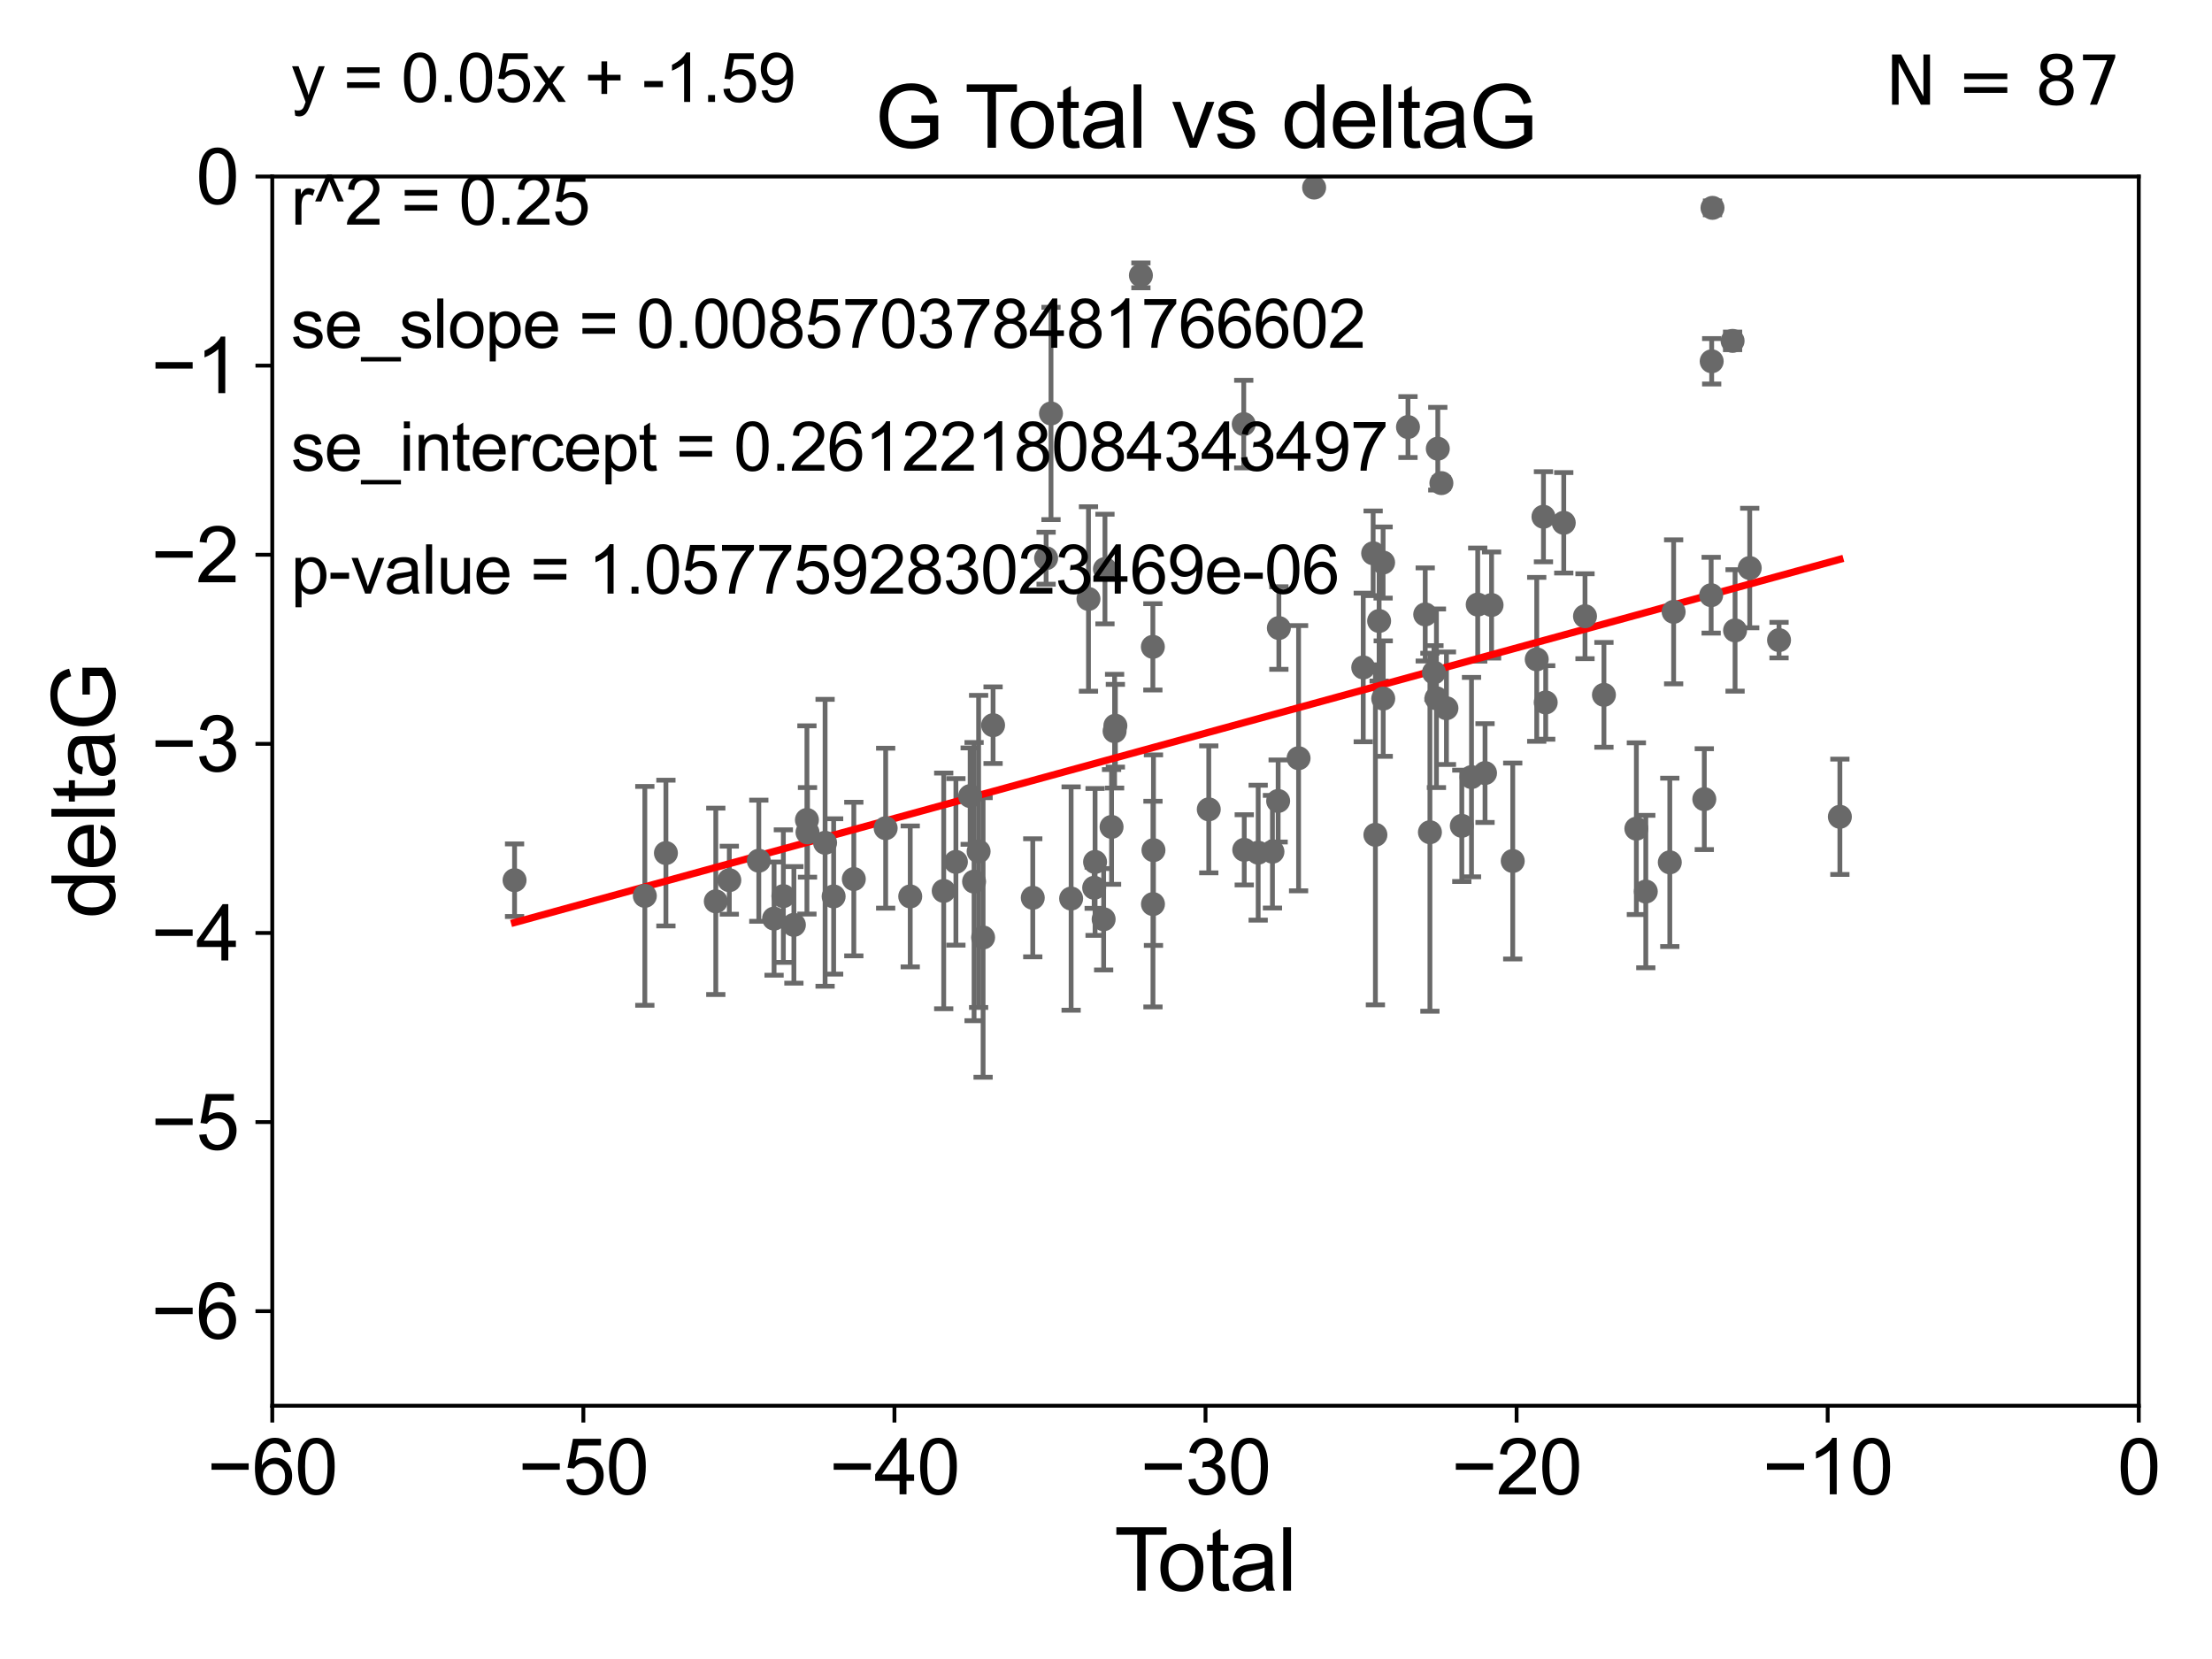 <?xml version="1.0" encoding="utf-8" standalone="no"?>
<!DOCTYPE svg PUBLIC "-//W3C//DTD SVG 1.1//EN"
  "http://www.w3.org/Graphics/SVG/1.1/DTD/svg11.dtd">
<svg xmlns:xlink="http://www.w3.org/1999/xlink" width="460.8pt" height="345.6pt" viewBox="0 0 460.8 345.6" xmlns="http://www.w3.org/2000/svg" version="1.1">
 <defs>
  <style type="text/css">*{stroke-linejoin: round; stroke-linecap: butt}</style>
 </defs>
 <g id="figure_1">
  <g id="patch_1">
   <path d="M 0 345.6 
L 460.8 345.6 
L 460.8 0 
L 0 0 
z
" style="fill: #ffffff"/>
  </g>
  <g id="axes_1">
   <g id="patch_2">
    <path d="M 56.72 292.84 
L 445.545 292.84 
L 445.545 36.775 
L 56.72 36.775 
z
" style="fill: #ffffff"/>
   </g>
   <g id="PathCollection_1">
    <defs>
     <path id="m4bde3445d8" d="M 0 1.118 
C 0.297 1.118 0.581 1 0.791 0.791 
C 1 0.581 1.118 0.297 1.118 0 
C 1.118 -0.297 1 -0.581 0.791 -0.791 
C 0.581 -1 0.297 -1.118 0 -1.118 
C -0.297 -1.118 -0.581 -1 -0.791 -0.791 
C -1 -0.581 -1.118 -0.297 -1.118 0 
C -1.118 0.297 -1 0.581 -0.791 0.791 
C -0.581 1 -0.297 1.118 0 1.118 
z
" style="stroke: #696969"/>
    </defs>
    <g clip-path="url(#p424e292119)">
     <use xlink:href="#m4bde3445d8" x="107.193" y="183.361" style="fill: #696969; stroke: #696969"/>
     <use xlink:href="#m4bde3445d8" x="134.331" y="186.627" style="fill: #696969; stroke: #696969"/>
     <use xlink:href="#m4bde3445d8" x="138.723" y="177.712" style="fill: #696969; stroke: #696969"/>
     <use xlink:href="#m4bde3445d8" x="149.113" y="187.766" style="fill: #696969; stroke: #696969"/>
     <use xlink:href="#m4bde3445d8" x="151.929" y="183.361" style="fill: #696969; stroke: #696969"/>
     <use xlink:href="#m4bde3445d8" x="158.074" y="179.304" style="fill: #696969; stroke: #696969"/>
     <use xlink:href="#m4bde3445d8" x="161.254" y="191.362" style="fill: #696969; stroke: #696969"/>
     <use xlink:href="#m4bde3445d8" x="163.189" y="186.675" style="fill: #696969; stroke: #696969"/>
     <use xlink:href="#m4bde3445d8" x="165.382" y="192.668" style="fill: #696969; stroke: #696969"/>
     <use xlink:href="#m4bde3445d8" x="168.098" y="170.809" style="fill: #696969; stroke: #696969"/>
     <use xlink:href="#m4bde3445d8" x="168.217" y="173.397" style="fill: #696969; stroke: #696969"/>
     <use xlink:href="#m4bde3445d8" x="171.882" y="175.566" style="fill: #696969; stroke: #696969"/>
     <use xlink:href="#m4bde3445d8" x="173.663" y="186.743" style="fill: #696969; stroke: #696969"/>
     <use xlink:href="#m4bde3445d8" x="177.866" y="183.121" style="fill: #696969; stroke: #696969"/>
     <use xlink:href="#m4bde3445d8" x="184.5" y="172.527" style="fill: #696969; stroke: #696969"/>
     <use xlink:href="#m4bde3445d8" x="189.618" y="186.741" style="fill: #696969; stroke: #696969"/>
     <use xlink:href="#m4bde3445d8" x="196.593" y="185.595" style="fill: #696969; stroke: #696969"/>
     <use xlink:href="#m4bde3445d8" x="199.132" y="179.547" style="fill: #696969; stroke: #696969"/>
     <use xlink:href="#m4bde3445d8" x="202.102" y="165.842" style="fill: #696969; stroke: #696969"/>
     <use xlink:href="#m4bde3445d8" x="202.919" y="183.656" style="fill: #696969; stroke: #696969"/>
     <use xlink:href="#m4bde3445d8" x="203.864" y="177.365" style="fill: #696969; stroke: #696969"/>
     <use xlink:href="#m4bde3445d8" x="204.798" y="195.295" style="fill: #696969; stroke: #696969"/>
     <use xlink:href="#m4bde3445d8" x="206.875" y="151.072" style="fill: #696969; stroke: #696969"/>
     <use xlink:href="#m4bde3445d8" x="215.145" y="187.024" style="fill: #696969; stroke: #696969"/>
     <use xlink:href="#m4bde3445d8" x="217.924" y="116.288" style="fill: #696969; stroke: #696969"/>
     <use xlink:href="#m4bde3445d8" x="218.942" y="86.133" style="fill: #696969; stroke: #696969"/>
     <use xlink:href="#m4bde3445d8" x="223.135" y="187.184" style="fill: #696969; stroke: #696969"/>
     <use xlink:href="#m4bde3445d8" x="226.75" y="124.776" style="fill: #696969; stroke: #696969"/>
     <use xlink:href="#m4bde3445d8" x="227.936" y="184.94" style="fill: #696969; stroke: #696969"/>
     <use xlink:href="#m4bde3445d8" x="228.124" y="179.561" style="fill: #696969; stroke: #696969"/>
     <use xlink:href="#m4bde3445d8" x="229.91" y="191.497" style="fill: #696969; stroke: #696969"/>
     <use xlink:href="#m4bde3445d8" x="230.183" y="118.544" style="fill: #696969; stroke: #696969"/>
     <use xlink:href="#m4bde3445d8" x="231.56" y="172.264" style="fill: #696969; stroke: #696969"/>
     <use xlink:href="#m4bde3445d8" x="232.19" y="152.317" style="fill: #696969; stroke: #696969"/>
     <use xlink:href="#m4bde3445d8" x="232.353" y="151.181" style="fill: #696969; stroke: #696969"/>
     <use xlink:href="#m4bde3445d8" x="237.672" y="57.363" style="fill: #696969; stroke: #696969"/>
     <use xlink:href="#m4bde3445d8" x="240.162" y="134.75" style="fill: #696969; stroke: #696969"/>
     <use xlink:href="#m4bde3445d8" x="240.184" y="188.337" style="fill: #696969; stroke: #696969"/>
     <use xlink:href="#m4bde3445d8" x="240.288" y="177.103" style="fill: #696969; stroke: #696969"/>
     <use xlink:href="#m4bde3445d8" x="251.81" y="168.607" style="fill: #696969; stroke: #696969"/>
     <use xlink:href="#m4bde3445d8" x="259.094" y="88.35" style="fill: #696969; stroke: #696969"/>
     <use xlink:href="#m4bde3445d8" x="259.2" y="177.035" style="fill: #696969; stroke: #696969"/>
     <use xlink:href="#m4bde3445d8" x="262.101" y="177.627" style="fill: #696969; stroke: #696969"/>
     <use xlink:href="#m4bde3445d8" x="265.077" y="177.423" style="fill: #696969; stroke: #696969"/>
     <use xlink:href="#m4bde3445d8" x="266.261" y="166.859" style="fill: #696969; stroke: #696969"/>
     <use xlink:href="#m4bde3445d8" x="266.411" y="130.831" style="fill: #696969; stroke: #696969"/>
     <use xlink:href="#m4bde3445d8" x="270.518" y="157.948" style="fill: #696969; stroke: #696969"/>
     <use xlink:href="#m4bde3445d8" x="273.757" y="39.074" style="fill: #696969; stroke: #696969"/>
     <use xlink:href="#m4bde3445d8" x="283.989" y="139.042" style="fill: #696969; stroke: #696969"/>
     <use xlink:href="#m4bde3445d8" x="286.052" y="115.259" style="fill: #696969; stroke: #696969"/>
     <use xlink:href="#m4bde3445d8" x="286.521" y="173.908" style="fill: #696969; stroke: #696969"/>
     <use xlink:href="#m4bde3445d8" x="287.295" y="129.363" style="fill: #696969; stroke: #696969"/>
     <use xlink:href="#m4bde3445d8" x="288.126" y="117.184" style="fill: #696969; stroke: #696969"/>
     <use xlink:href="#m4bde3445d8" x="288.151" y="145.529" style="fill: #696969; stroke: #696969"/>
     <use xlink:href="#m4bde3445d8" x="293.308" y="88.96" style="fill: #696969; stroke: #696969"/>
     <use xlink:href="#m4bde3445d8" x="296.9" y="127.998" style="fill: #696969; stroke: #696969"/>
     <use xlink:href="#m4bde3445d8" x="297.879" y="173.37" style="fill: #696969; stroke: #696969"/>
     <use xlink:href="#m4bde3445d8" x="298.72" y="140.106" style="fill: #696969; stroke: #696969"/>
     <use xlink:href="#m4bde3445d8" x="299.235" y="145.462" style="fill: #696969; stroke: #696969"/>
     <use xlink:href="#m4bde3445d8" x="299.52" y="93.472" style="fill: #696969; stroke: #696969"/>
     <use xlink:href="#m4bde3445d8" x="300.268" y="100.642" style="fill: #696969; stroke: #696969"/>
     <use xlink:href="#m4bde3445d8" x="301.321" y="147.535" style="fill: #696969; stroke: #696969"/>
     <use xlink:href="#m4bde3445d8" x="304.521" y="172.036" style="fill: #696969; stroke: #696969"/>
     <use xlink:href="#m4bde3445d8" x="306.542" y="161.883" style="fill: #696969; stroke: #696969"/>
     <use xlink:href="#m4bde3445d8" x="307.836" y="125.95" style="fill: #696969; stroke: #696969"/>
     <use xlink:href="#m4bde3445d8" x="309.36" y="161.044" style="fill: #696969; stroke: #696969"/>
     <use xlink:href="#m4bde3445d8" x="310.721" y="126.034" style="fill: #696969; stroke: #696969"/>
     <use xlink:href="#m4bde3445d8" x="315.131" y="179.365" style="fill: #696969; stroke: #696969"/>
     <use xlink:href="#m4bde3445d8" x="320.129" y="137.356" style="fill: #696969; stroke: #696969"/>
     <use xlink:href="#m4bde3445d8" x="321.531" y="107.649" style="fill: #696969; stroke: #696969"/>
     <use xlink:href="#m4bde3445d8" x="321.998" y="146.332" style="fill: #696969; stroke: #696969"/>
     <use xlink:href="#m4bde3445d8" x="325.76" y="108.91" style="fill: #696969; stroke: #696969"/>
     <use xlink:href="#m4bde3445d8" x="330.185" y="128.37" style="fill: #696969; stroke: #696969"/>
     <use xlink:href="#m4bde3445d8" x="334.13" y="144.75" style="fill: #696969; stroke: #696969"/>
     <use xlink:href="#m4bde3445d8" x="340.886" y="172.629" style="fill: #696969; stroke: #696969"/>
     <use xlink:href="#m4bde3445d8" x="342.848" y="185.726" style="fill: #696969; stroke: #696969"/>
     <use xlink:href="#m4bde3445d8" x="347.849" y="179.642" style="fill: #696969; stroke: #696969"/>
     <use xlink:href="#m4bde3445d8" x="348.649" y="127.457" style="fill: #696969; stroke: #696969"/>
     <use xlink:href="#m4bde3445d8" x="355.036" y="166.478" style="fill: #696969; stroke: #696969"/>
     <use xlink:href="#m4bde3445d8" x="356.466" y="123.993" style="fill: #696969; stroke: #696969"/>
     <use xlink:href="#m4bde3445d8" x="356.576" y="75.265" style="fill: #696969; stroke: #696969"/>
     <use xlink:href="#m4bde3445d8" x="356.745" y="43.3" style="fill: #696969; stroke: #696969"/>
     <use xlink:href="#m4bde3445d8" x="360.93" y="71.012" style="fill: #696969; stroke: #696969"/>
     <use xlink:href="#m4bde3445d8" x="361.447" y="131.327" style="fill: #696969; stroke: #696969"/>
     <use xlink:href="#m4bde3445d8" x="364.5" y="118.329" style="fill: #696969; stroke: #696969"/>
     <use xlink:href="#m4bde3445d8" x="370.606" y="133.35" style="fill: #696969; stroke: #696969"/>
     <use xlink:href="#m4bde3445d8" x="383.281" y="170.152" style="fill: #696969; stroke: #696969"/>
    </g>
   </g>
   <g id="matplotlib.axis_1">
    <g id="xtick_1">
     <g id="line2d_1">
      <defs>
       <path id="m377a3d500d" d="M 0 0 
L 0 3.5 
" style="stroke: #000000; stroke-width: 0.8"/>
      </defs>
      <g>
       <use xlink:href="#m377a3d500d" x="56.72" y="292.84" style="stroke: #000000; stroke-width: 0.8"/>
      </g>
     </g>
     <g id="text_1">
      <!-- −60 -->
      <g transform="translate(43.15 311.293)scale(0.16 -0.16)">
       <defs>
        <path id="ArialMT-2212" d="M 3381 1997 
L 356 1997 
L 356 2522 
L 3381 2522 
L 3381 1997 
z
" transform="scale(0.016)"/>
        <path id="ArialMT-36" d="M 3184 3459 
L 2625 3416 
Q 2550 3747 2413 3897 
Q 2184 4138 1850 4138 
Q 1581 4138 1378 3988 
Q 1113 3794 959 3422 
Q 806 3050 800 2363 
Q 1003 2672 1297 2822 
Q 1591 2972 1913 2972 
Q 2475 2972 2870 2558 
Q 3266 2144 3266 1488 
Q 3266 1056 3080 686 
Q 2894 316 2569 119 
Q 2244 -78 1831 -78 
Q 1128 -78 684 439 
Q 241 956 241 2144 
Q 241 3472 731 4075 
Q 1159 4600 1884 4600 
Q 2425 4600 2770 4297 
Q 3116 3994 3184 3459 
z
M 888 1484 
Q 888 1194 1011 928 
Q 1134 663 1356 523 
Q 1578 384 1822 384 
Q 2178 384 2434 671 
Q 2691 959 2691 1453 
Q 2691 1928 2437 2201 
Q 2184 2475 1800 2475 
Q 1419 2475 1153 2201 
Q 888 1928 888 1484 
z
" transform="scale(0.016)"/>
        <path id="ArialMT-30" d="M 266 2259 
Q 266 3072 433 3567 
Q 600 4063 929 4331 
Q 1259 4600 1759 4600 
Q 2128 4600 2406 4451 
Q 2684 4303 2865 4023 
Q 3047 3744 3150 3342 
Q 3253 2941 3253 2259 
Q 3253 1453 3087 958 
Q 2922 463 2592 192 
Q 2263 -78 1759 -78 
Q 1097 -78 719 397 
Q 266 969 266 2259 
z
M 844 2259 
Q 844 1131 1108 757 
Q 1372 384 1759 384 
Q 2147 384 2411 759 
Q 2675 1134 2675 2259 
Q 2675 3391 2411 3762 
Q 2147 4134 1753 4134 
Q 1366 4134 1134 3806 
Q 844 3388 844 2259 
z
" transform="scale(0.016)"/>
       </defs>
       <use xlink:href="#ArialMT-2212"/>
       <use xlink:href="#ArialMT-36" x="58.398"/>
       <use xlink:href="#ArialMT-30" x="114.014"/>
      </g>
     </g>
    </g>
    <g id="xtick_2">
     <g id="line2d_2">
      <g>
       <use xlink:href="#m377a3d500d" x="121.524" y="292.84" style="stroke: #000000; stroke-width: 0.8"/>
      </g>
     </g>
     <g id="text_2">
      <!-- −50 -->
      <g transform="translate(107.954 311.293)scale(0.16 -0.16)">
       <defs>
        <path id="ArialMT-35" d="M 266 1200 
L 856 1250 
Q 922 819 1161 601 
Q 1400 384 1738 384 
Q 2144 384 2425 690 
Q 2706 997 2706 1503 
Q 2706 1984 2436 2262 
Q 2166 2541 1728 2541 
Q 1456 2541 1237 2417 
Q 1019 2294 894 2097 
L 366 2166 
L 809 4519 
L 3088 4519 
L 3088 3981 
L 1259 3981 
L 1013 2750 
Q 1425 3038 1878 3038 
Q 2478 3038 2890 2622 
Q 3303 2206 3303 1553 
Q 3303 931 2941 478 
Q 2500 -78 1738 -78 
Q 1113 -78 717 272 
Q 322 622 266 1200 
z
" transform="scale(0.016)"/>
       </defs>
       <use xlink:href="#ArialMT-2212"/>
       <use xlink:href="#ArialMT-35" x="58.398"/>
       <use xlink:href="#ArialMT-30" x="114.014"/>
      </g>
     </g>
    </g>
    <g id="xtick_3">
     <g id="line2d_3">
      <g>
       <use xlink:href="#m377a3d500d" x="186.328" y="292.84" style="stroke: #000000; stroke-width: 0.8"/>
      </g>
     </g>
     <g id="text_3">
      <!-- −40 -->
      <g transform="translate(172.758 311.293)scale(0.16 -0.16)">
       <defs>
        <path id="ArialMT-34" d="M 2069 0 
L 2069 1097 
L 81 1097 
L 81 1613 
L 2172 4581 
L 2631 4581 
L 2631 1613 
L 3250 1613 
L 3250 1097 
L 2631 1097 
L 2631 0 
L 2069 0 
z
M 2069 1613 
L 2069 3678 
L 634 1613 
L 2069 1613 
z
" transform="scale(0.016)"/>
       </defs>
       <use xlink:href="#ArialMT-2212"/>
       <use xlink:href="#ArialMT-34" x="58.398"/>
       <use xlink:href="#ArialMT-30" x="114.014"/>
      </g>
     </g>
    </g>
    <g id="xtick_4">
     <g id="line2d_4">
      <g>
       <use xlink:href="#m377a3d500d" x="251.132" y="292.84" style="stroke: #000000; stroke-width: 0.8"/>
      </g>
     </g>
     <g id="text_4">
      <!-- −30 -->
      <g transform="translate(237.562 311.293)scale(0.16 -0.16)">
       <defs>
        <path id="ArialMT-33" d="M 269 1209 
L 831 1284 
Q 928 806 1161 595 
Q 1394 384 1728 384 
Q 2125 384 2398 659 
Q 2672 934 2672 1341 
Q 2672 1728 2419 1979 
Q 2166 2231 1775 2231 
Q 1616 2231 1378 2169 
L 1441 2663 
Q 1497 2656 1531 2656 
Q 1891 2656 2178 2843 
Q 2466 3031 2466 3422 
Q 2466 3731 2256 3934 
Q 2047 4138 1716 4138 
Q 1388 4138 1169 3931 
Q 950 3725 888 3313 
L 325 3413 
Q 428 3978 793 4289 
Q 1159 4600 1703 4600 
Q 2078 4600 2393 4439 
Q 2709 4278 2876 4000 
Q 3044 3722 3044 3409 
Q 3044 3113 2884 2869 
Q 2725 2625 2413 2481 
Q 2819 2388 3044 2092 
Q 3269 1797 3269 1353 
Q 3269 753 2831 336 
Q 2394 -81 1725 -81 
Q 1122 -81 723 278 
Q 325 638 269 1209 
z
" transform="scale(0.016)"/>
       </defs>
       <use xlink:href="#ArialMT-2212"/>
       <use xlink:href="#ArialMT-33" x="58.398"/>
       <use xlink:href="#ArialMT-30" x="114.014"/>
      </g>
     </g>
    </g>
    <g id="xtick_5">
     <g id="line2d_5">
      <g>
       <use xlink:href="#m377a3d500d" x="315.937" y="292.84" style="stroke: #000000; stroke-width: 0.8"/>
      </g>
     </g>
     <g id="text_5">
      <!-- −20 -->
      <g transform="translate(302.367 311.293)scale(0.16 -0.16)">
       <defs>
        <path id="ArialMT-32" d="M 3222 541 
L 3222 0 
L 194 0 
Q 188 203 259 391 
Q 375 700 629 1000 
Q 884 1300 1366 1694 
Q 2113 2306 2375 2664 
Q 2638 3022 2638 3341 
Q 2638 3675 2398 3904 
Q 2159 4134 1775 4134 
Q 1369 4134 1125 3890 
Q 881 3647 878 3216 
L 300 3275 
Q 359 3922 746 4261 
Q 1134 4600 1788 4600 
Q 2447 4600 2831 4234 
Q 3216 3869 3216 3328 
Q 3216 3053 3103 2787 
Q 2991 2522 2730 2228 
Q 2469 1934 1863 1422 
Q 1356 997 1212 845 
Q 1069 694 975 541 
L 3222 541 
z
" transform="scale(0.016)"/>
       </defs>
       <use xlink:href="#ArialMT-2212"/>
       <use xlink:href="#ArialMT-32" x="58.398"/>
       <use xlink:href="#ArialMT-30" x="114.014"/>
      </g>
     </g>
    </g>
    <g id="xtick_6">
     <g id="line2d_6">
      <g>
       <use xlink:href="#m377a3d500d" x="380.741" y="292.84" style="stroke: #000000; stroke-width: 0.8"/>
      </g>
     </g>
     <g id="text_6">
      <!-- −10 -->
      <g transform="translate(367.171 311.293)scale(0.16 -0.16)">
       <defs>
        <path id="ArialMT-31" d="M 2384 0 
L 1822 0 
L 1822 3584 
Q 1619 3391 1289 3197 
Q 959 3003 697 2906 
L 697 3450 
Q 1169 3672 1522 3987 
Q 1875 4303 2022 4600 
L 2384 4600 
L 2384 0 
z
" transform="scale(0.016)"/>
       </defs>
       <use xlink:href="#ArialMT-2212"/>
       <use xlink:href="#ArialMT-31" x="58.398"/>
       <use xlink:href="#ArialMT-30" x="114.014"/>
      </g>
     </g>
    </g>
    <g id="xtick_7">
     <g id="line2d_7">
      <g>
       <use xlink:href="#m377a3d500d" x="445.545" y="292.84" style="stroke: #000000; stroke-width: 0.8"/>
      </g>
     </g>
     <g id="text_7">
      <!-- 0 -->
      <g transform="translate(441.096 311.293)scale(0.16 -0.16)">
       <use xlink:href="#ArialMT-30"/>
      </g>
     </g>
    </g>
    <g id="text_8">
     <!-- Total -->
     <g transform="translate(232.127 331.357)scale(0.18 -0.18)">
      <defs>
       <path id="ArialMT-54" d="M 1659 0 
L 1659 4041 
L 150 4041 
L 150 4581 
L 3781 4581 
L 3781 4041 
L 2266 4041 
L 2266 0 
L 1659 0 
z
" transform="scale(0.016)"/>
       <path id="ArialMT-6f" d="M 213 1659 
Q 213 2581 725 3025 
Q 1153 3394 1769 3394 
Q 2453 3394 2887 2945 
Q 3322 2497 3322 1706 
Q 3322 1066 3130 698 
Q 2938 331 2570 128 
Q 2203 -75 1769 -75 
Q 1072 -75 642 372 
Q 213 819 213 1659 
z
M 791 1659 
Q 791 1022 1069 705 
Q 1347 388 1769 388 
Q 2188 388 2466 706 
Q 2744 1025 2744 1678 
Q 2744 2294 2464 2611 
Q 2184 2928 1769 2928 
Q 1347 2928 1069 2612 
Q 791 2297 791 1659 
z
" transform="scale(0.016)"/>
       <path id="ArialMT-74" d="M 1650 503 
L 1731 6 
Q 1494 -44 1306 -44 
Q 1000 -44 831 53 
Q 663 150 594 308 
Q 525 466 525 972 
L 525 2881 
L 113 2881 
L 113 3319 
L 525 3319 
L 525 4141 
L 1084 4478 
L 1084 3319 
L 1650 3319 
L 1650 2881 
L 1084 2881 
L 1084 941 
Q 1084 700 1114 631 
Q 1144 563 1211 522 
Q 1278 481 1403 481 
Q 1497 481 1650 503 
z
" transform="scale(0.016)"/>
       <path id="ArialMT-61" d="M 2588 409 
Q 2275 144 1986 34 
Q 1697 -75 1366 -75 
Q 819 -75 525 192 
Q 231 459 231 875 
Q 231 1119 342 1320 
Q 453 1522 633 1644 
Q 813 1766 1038 1828 
Q 1203 1872 1538 1913 
Q 2219 1994 2541 2106 
Q 2544 2222 2544 2253 
Q 2544 2597 2384 2738 
Q 2169 2928 1744 2928 
Q 1347 2928 1158 2789 
Q 969 2650 878 2297 
L 328 2372 
Q 403 2725 575 2942 
Q 747 3159 1072 3276 
Q 1397 3394 1825 3394 
Q 2250 3394 2515 3294 
Q 2781 3194 2906 3042 
Q 3031 2891 3081 2659 
Q 3109 2516 3109 2141 
L 3109 1391 
Q 3109 606 3145 398 
Q 3181 191 3288 0 
L 2700 0 
Q 2613 175 2588 409 
z
M 2541 1666 
Q 2234 1541 1622 1453 
Q 1275 1403 1131 1340 
Q 988 1278 909 1158 
Q 831 1038 831 891 
Q 831 666 1001 516 
Q 1172 366 1500 366 
Q 1825 366 2078 508 
Q 2331 650 2450 897 
Q 2541 1088 2541 1459 
L 2541 1666 
z
" transform="scale(0.016)"/>
       <path id="ArialMT-6c" d="M 409 0 
L 409 4581 
L 972 4581 
L 972 0 
L 409 0 
z
" transform="scale(0.016)"/>
      </defs>
      <use xlink:href="#ArialMT-54"/>
      <use xlink:href="#ArialMT-6f" x="49.959"/>
      <use xlink:href="#ArialMT-74" x="105.574"/>
      <use xlink:href="#ArialMT-61" x="133.357"/>
      <use xlink:href="#ArialMT-6c" x="188.973"/>
     </g>
    </g>
   </g>
   <g id="matplotlib.axis_2">
    <g id="ytick_1">
     <g id="line2d_8">
      <defs>
       <path id="mdb1e1952a6" d="M 0 0 
L -3.5 0 
" style="stroke: #000000; stroke-width: 0.8"/>
      </defs>
      <g>
       <use xlink:href="#mdb1e1952a6" x="56.72" y="273.143" style="stroke: #000000; stroke-width: 0.8"/>
      </g>
     </g>
     <g id="text_9">
      <!-- −6 -->
      <g transform="translate(31.477 278.869)scale(0.16 -0.16)">
       <use xlink:href="#ArialMT-2212"/>
       <use xlink:href="#ArialMT-36" x="58.398"/>
      </g>
     </g>
    </g>
    <g id="ytick_2">
     <g id="line2d_9">
      <g>
       <use xlink:href="#mdb1e1952a6" x="56.72" y="233.748" style="stroke: #000000; stroke-width: 0.8"/>
      </g>
     </g>
     <g id="text_10">
      <!-- −5 -->
      <g transform="translate(31.477 239.474)scale(0.16 -0.16)">
       <use xlink:href="#ArialMT-2212"/>
       <use xlink:href="#ArialMT-35" x="58.398"/>
      </g>
     </g>
    </g>
    <g id="ytick_3">
     <g id="line2d_10">
      <g>
       <use xlink:href="#mdb1e1952a6" x="56.72" y="194.353" style="stroke: #000000; stroke-width: 0.8"/>
      </g>
     </g>
     <g id="text_11">
      <!-- −4 -->
      <g transform="translate(31.477 200.08)scale(0.16 -0.16)">
       <use xlink:href="#ArialMT-2212"/>
       <use xlink:href="#ArialMT-34" x="58.398"/>
      </g>
     </g>
    </g>
    <g id="ytick_4">
     <g id="line2d_11">
      <g>
       <use xlink:href="#mdb1e1952a6" x="56.72" y="154.959" style="stroke: #000000; stroke-width: 0.8"/>
      </g>
     </g>
     <g id="text_12">
      <!-- −3 -->
      <g transform="translate(31.477 160.685)scale(0.16 -0.16)">
       <use xlink:href="#ArialMT-2212"/>
       <use xlink:href="#ArialMT-33" x="58.398"/>
      </g>
     </g>
    </g>
    <g id="ytick_5">
     <g id="line2d_12">
      <g>
       <use xlink:href="#mdb1e1952a6" x="56.72" y="115.564" style="stroke: #000000; stroke-width: 0.8"/>
      </g>
     </g>
     <g id="text_13">
      <!-- −2 -->
      <g transform="translate(31.477 121.29)scale(0.16 -0.16)">
       <use xlink:href="#ArialMT-2212"/>
       <use xlink:href="#ArialMT-32" x="58.398"/>
      </g>
     </g>
    </g>
    <g id="ytick_6">
     <g id="line2d_13">
      <g>
       <use xlink:href="#mdb1e1952a6" x="56.72" y="76.17" style="stroke: #000000; stroke-width: 0.8"/>
      </g>
     </g>
     <g id="text_14">
      <!-- −1 -->
      <g transform="translate(31.477 81.896)scale(0.16 -0.16)">
       <use xlink:href="#ArialMT-2212"/>
       <use xlink:href="#ArialMT-31" x="58.398"/>
      </g>
     </g>
    </g>
    <g id="ytick_7">
     <g id="line2d_14">
      <g>
       <use xlink:href="#mdb1e1952a6" x="56.72" y="36.775" style="stroke: #000000; stroke-width: 0.8"/>
      </g>
     </g>
     <g id="text_15">
      <!-- 0 -->
      <g transform="translate(40.822 42.501)scale(0.16 -0.16)">
       <use xlink:href="#ArialMT-30"/>
      </g>
     </g>
    </g>
    <g id="text_16">
     <!-- deltaG -->
     <g transform="translate(23.9 191.322)rotate(-90)scale(0.18 -0.18)">
      <defs>
       <path id="ArialMT-64" d="M 2575 0 
L 2575 419 
Q 2259 -75 1647 -75 
Q 1250 -75 917 144 
Q 584 363 401 755 
Q 219 1147 219 1656 
Q 219 2153 384 2558 
Q 550 2963 881 3178 
Q 1213 3394 1622 3394 
Q 1922 3394 2156 3267 
Q 2391 3141 2538 2938 
L 2538 4581 
L 3097 4581 
L 3097 0 
L 2575 0 
z
M 797 1656 
Q 797 1019 1065 703 
Q 1334 388 1700 388 
Q 2069 388 2326 689 
Q 2584 991 2584 1609 
Q 2584 2291 2321 2609 
Q 2059 2928 1675 2928 
Q 1300 2928 1048 2622 
Q 797 2316 797 1656 
z
" transform="scale(0.016)"/>
       <path id="ArialMT-65" d="M 2694 1069 
L 3275 997 
Q 3138 488 2766 206 
Q 2394 -75 1816 -75 
Q 1088 -75 661 373 
Q 234 822 234 1631 
Q 234 2469 665 2931 
Q 1097 3394 1784 3394 
Q 2450 3394 2872 2941 
Q 3294 2488 3294 1666 
Q 3294 1616 3291 1516 
L 816 1516 
Q 847 969 1125 678 
Q 1403 388 1819 388 
Q 2128 388 2347 550 
Q 2566 713 2694 1069 
z
M 847 1978 
L 2700 1978 
Q 2663 2397 2488 2606 
Q 2219 2931 1791 2931 
Q 1403 2931 1139 2672 
Q 875 2413 847 1978 
z
" transform="scale(0.016)"/>
       <path id="ArialMT-47" d="M 2638 1797 
L 2638 2334 
L 4578 2338 
L 4578 638 
Q 4131 281 3656 101 
Q 3181 -78 2681 -78 
Q 2006 -78 1454 211 
Q 903 500 622 1047 
Q 341 1594 341 2269 
Q 341 2938 620 3517 
Q 900 4097 1425 4378 
Q 1950 4659 2634 4659 
Q 3131 4659 3532 4498 
Q 3934 4338 4162 4050 
Q 4391 3763 4509 3300 
L 3963 3150 
Q 3859 3500 3706 3700 
Q 3553 3900 3268 4020 
Q 2984 4141 2638 4141 
Q 2222 4141 1919 4014 
Q 1616 3888 1430 3681 
Q 1244 3475 1141 3228 
Q 966 2803 966 2306 
Q 966 1694 1177 1281 
Q 1388 869 1791 669 
Q 2194 469 2647 469 
Q 3041 469 3416 620 
Q 3791 772 3984 944 
L 3984 1797 
L 2638 1797 
z
" transform="scale(0.016)"/>
      </defs>
      <use xlink:href="#ArialMT-64"/>
      <use xlink:href="#ArialMT-65" x="55.615"/>
      <use xlink:href="#ArialMT-6c" x="111.23"/>
      <use xlink:href="#ArialMT-74" x="133.447"/>
      <use xlink:href="#ArialMT-61" x="161.23"/>
      <use xlink:href="#ArialMT-47" x="216.846"/>
     </g>
    </g>
   </g>
   <g id="LineCollection_1">
    <path d="M 107.193 190.918 
L 107.193 175.804 
" clip-path="url(#p424e292119)" style="fill: none; stroke: #696969"/>
    <path d="M 134.331 209.422 
L 134.331 163.832 
" clip-path="url(#p424e292119)" style="fill: none; stroke: #696969"/>
    <path d="M 138.723 192.894 
L 138.723 162.53 
" clip-path="url(#p424e292119)" style="fill: none; stroke: #696969"/>
    <path d="M 149.113 207.177 
L 149.113 168.355 
" clip-path="url(#p424e292119)" style="fill: none; stroke: #696969"/>
    <path d="M 151.929 190.447 
L 151.929 176.274 
" clip-path="url(#p424e292119)" style="fill: none; stroke: #696969"/>
    <path d="M 158.074 191.921 
L 158.074 166.688 
" clip-path="url(#p424e292119)" style="fill: none; stroke: #696969"/>
    <path d="M 161.254 203.155 
L 161.254 179.569 
" clip-path="url(#p424e292119)" style="fill: none; stroke: #696969"/>
    <path d="M 163.189 200.482 
L 163.189 172.868 
" clip-path="url(#p424e292119)" style="fill: none; stroke: #696969"/>
    <path d="M 165.382 204.811 
L 165.382 180.525 
" clip-path="url(#p424e292119)" style="fill: none; stroke: #696969"/>
    <path d="M 168.098 190.416 
L 168.098 151.203 
" clip-path="url(#p424e292119)" style="fill: none; stroke: #696969"/>
    <path d="M 168.217 182.729 
L 168.217 164.065 
" clip-path="url(#p424e292119)" style="fill: none; stroke: #696969"/>
    <path d="M 171.882 205.447 
L 171.882 145.685 
" clip-path="url(#p424e292119)" style="fill: none; stroke: #696969"/>
    <path d="M 173.663 202.923 
L 173.663 170.563 
" clip-path="url(#p424e292119)" style="fill: none; stroke: #696969"/>
    <path d="M 177.866 199.12 
L 177.866 167.123 
" clip-path="url(#p424e292119)" style="fill: none; stroke: #696969"/>
    <path d="M 184.5 189.186 
L 184.5 155.867 
" clip-path="url(#p424e292119)" style="fill: none; stroke: #696969"/>
    <path d="M 189.618 201.422 
L 189.618 172.061 
" clip-path="url(#p424e292119)" style="fill: none; stroke: #696969"/>
    <path d="M 196.593 210.144 
L 196.593 161.047 
" clip-path="url(#p424e292119)" style="fill: none; stroke: #696969"/>
    <path d="M 199.132 196.891 
L 199.132 162.203 
" clip-path="url(#p424e292119)" style="fill: none; stroke: #696969"/>
    <path d="M 202.102 175.881 
L 202.102 155.804 
" clip-path="url(#p424e292119)" style="fill: none; stroke: #696969"/>
    <path d="M 202.919 212.633 
L 202.919 154.679 
" clip-path="url(#p424e292119)" style="fill: none; stroke: #696969"/>
    <path d="M 203.864 209.872 
L 203.864 144.859 
" clip-path="url(#p424e292119)" style="fill: none; stroke: #696969"/>
    <path d="M 204.798 224.411 
L 204.798 166.18 
" clip-path="url(#p424e292119)" style="fill: none; stroke: #696969"/>
    <path d="M 206.875 159.052 
L 206.875 143.092 
" clip-path="url(#p424e292119)" style="fill: none; stroke: #696969"/>
    <path d="M 215.145 199.324 
L 215.145 174.725 
" clip-path="url(#p424e292119)" style="fill: none; stroke: #696969"/>
    <path d="M 217.924 121.701 
L 217.924 110.875 
" clip-path="url(#p424e292119)" style="fill: none; stroke: #696969"/>
    <path d="M 218.942 108.244 
L 218.942 64.022 
" clip-path="url(#p424e292119)" style="fill: none; stroke: #696969"/>
    <path d="M 223.135 210.444 
L 223.135 163.924 
" clip-path="url(#p424e292119)" style="fill: none; stroke: #696969"/>
    <path d="M 226.75 143.992 
L 226.75 105.56 
" clip-path="url(#p424e292119)" style="fill: none; stroke: #696969"/>
    <path d="M 227.936 189.225 
L 227.936 180.655 
" clip-path="url(#p424e292119)" style="fill: none; stroke: #696969"/>
    <path d="M 228.124 194.86 
L 228.124 164.263 
" clip-path="url(#p424e292119)" style="fill: none; stroke: #696969"/>
    <path d="M 229.91 202.055 
L 229.91 180.939 
" clip-path="url(#p424e292119)" style="fill: none; stroke: #696969"/>
    <path d="M 230.183 129.964 
L 230.183 107.124 
" clip-path="url(#p424e292119)" style="fill: none; stroke: #696969"/>
    <path d="M 231.56 184.214 
L 231.56 160.315 
" clip-path="url(#p424e292119)" style="fill: none; stroke: #696969"/>
    <path d="M 232.19 164.165 
L 232.19 140.47 
" clip-path="url(#p424e292119)" style="fill: none; stroke: #696969"/>
    <path d="M 232.353 159.797 
L 232.353 142.564 
" clip-path="url(#p424e292119)" style="fill: none; stroke: #696969"/>
    <path d="M 237.672 59.954 
L 237.672 54.772 
" clip-path="url(#p424e292119)" style="fill: none; stroke: #696969"/>
    <path d="M 240.162 143.736 
L 240.162 125.764 
" clip-path="url(#p424e292119)" style="fill: none; stroke: #696969"/>
    <path d="M 240.184 209.758 
L 240.184 166.916 
" clip-path="url(#p424e292119)" style="fill: none; stroke: #696969"/>
    <path d="M 240.288 196.949 
L 240.288 157.257 
" clip-path="url(#p424e292119)" style="fill: none; stroke: #696969"/>
    <path d="M 251.81 181.833 
L 251.81 155.381 
" clip-path="url(#p424e292119)" style="fill: none; stroke: #696969"/>
    <path d="M 259.094 97.477 
L 259.094 79.222 
" clip-path="url(#p424e292119)" style="fill: none; stroke: #696969"/>
    <path d="M 259.2 184.347 
L 259.2 169.723 
" clip-path="url(#p424e292119)" style="fill: none; stroke: #696969"/>
    <path d="M 262.101 191.679 
L 262.101 163.576 
" clip-path="url(#p424e292119)" style="fill: none; stroke: #696969"/>
    <path d="M 265.077 189.152 
L 265.077 165.694 
" clip-path="url(#p424e292119)" style="fill: none; stroke: #696969"/>
    <path d="M 266.261 175.403 
L 266.261 158.316 
" clip-path="url(#p424e292119)" style="fill: none; stroke: #696969"/>
    <path d="M 266.411 139.431 
L 266.411 122.23 
" clip-path="url(#p424e292119)" style="fill: none; stroke: #696969"/>
    <path d="M 270.518 185.574 
L 270.518 130.321 
" clip-path="url(#p424e292119)" style="fill: none; stroke: #696969"/>
    <path d="M 273.757 39.661 
L 273.757 38.486 
" clip-path="url(#p424e292119)" style="fill: none; stroke: #696969"/>
    <path d="M 283.989 154.523 
L 283.989 123.56 
" clip-path="url(#p424e292119)" style="fill: none; stroke: #696969"/>
    <path d="M 286.052 124.077 
L 286.052 106.441 
" clip-path="url(#p424e292119)" style="fill: none; stroke: #696969"/>
    <path d="M 286.521 209.327 
L 286.521 138.489 
" clip-path="url(#p424e292119)" style="fill: none; stroke: #696969"/>
    <path d="M 287.295 141.877 
L 287.295 116.849 
" clip-path="url(#p424e292119)" style="fill: none; stroke: #696969"/>
    <path d="M 288.126 124.591 
L 288.126 109.776 
" clip-path="url(#p424e292119)" style="fill: none; stroke: #696969"/>
    <path d="M 288.151 157.557 
L 288.151 133.501 
" clip-path="url(#p424e292119)" style="fill: none; stroke: #696969"/>
    <path d="M 293.308 95.306 
L 293.308 82.614 
" clip-path="url(#p424e292119)" style="fill: none; stroke: #696969"/>
    <path d="M 296.9 137.698 
L 296.9 118.299 
" clip-path="url(#p424e292119)" style="fill: none; stroke: #696969"/>
    <path d="M 297.879 210.653 
L 297.879 136.087 
" clip-path="url(#p424e292119)" style="fill: none; stroke: #696969"/>
    <path d="M 298.72 145.711 
L 298.72 134.502 
" clip-path="url(#p424e292119)" style="fill: none; stroke: #696969"/>
    <path d="M 299.235 164.063 
L 299.235 126.86 
" clip-path="url(#p424e292119)" style="fill: none; stroke: #696969"/>
    <path d="M 299.52 102.084 
L 299.52 84.861 
" clip-path="url(#p424e292119)" style="fill: none; stroke: #696969"/>
    <path d="M 300.268 101.753 
L 300.268 99.531 
" clip-path="url(#p424e292119)" style="fill: none; stroke: #696969"/>
    <path d="M 301.321 159.258 
L 301.321 135.813 
" clip-path="url(#p424e292119)" style="fill: none; stroke: #696969"/>
    <path d="M 304.521 183.631 
L 304.521 160.441 
" clip-path="url(#p424e292119)" style="fill: none; stroke: #696969"/>
    <path d="M 306.542 182.651 
L 306.542 141.115 
" clip-path="url(#p424e292119)" style="fill: none; stroke: #696969"/>
    <path d="M 307.836 137.731 
L 307.836 114.168 
" clip-path="url(#p424e292119)" style="fill: none; stroke: #696969"/>
    <path d="M 309.36 171.332 
L 309.36 150.755 
" clip-path="url(#p424e292119)" style="fill: none; stroke: #696969"/>
    <path d="M 310.721 137.084 
L 310.721 114.984 
" clip-path="url(#p424e292119)" style="fill: none; stroke: #696969"/>
    <path d="M 315.131 199.772 
L 315.131 158.959 
" clip-path="url(#p424e292119)" style="fill: none; stroke: #696969"/>
    <path d="M 320.129 154.429 
L 320.129 120.283 
" clip-path="url(#p424e292119)" style="fill: none; stroke: #696969"/>
    <path d="M 321.531 117.039 
L 321.531 98.26 
" clip-path="url(#p424e292119)" style="fill: none; stroke: #696969"/>
    <path d="M 321.998 153.992 
L 321.998 138.673 
" clip-path="url(#p424e292119)" style="fill: none; stroke: #696969"/>
    <path d="M 325.76 119.373 
L 325.76 98.446 
" clip-path="url(#p424e292119)" style="fill: none; stroke: #696969"/>
    <path d="M 330.185 137.214 
L 330.185 119.526 
" clip-path="url(#p424e292119)" style="fill: none; stroke: #696969"/>
    <path d="M 334.13 155.666 
L 334.13 133.834 
" clip-path="url(#p424e292119)" style="fill: none; stroke: #696969"/>
    <path d="M 340.886 190.515 
L 340.886 154.744 
" clip-path="url(#p424e292119)" style="fill: none; stroke: #696969"/>
    <path d="M 342.848 201.602 
L 342.848 169.849 
" clip-path="url(#p424e292119)" style="fill: none; stroke: #696969"/>
    <path d="M 347.849 197.176 
L 347.849 162.108 
" clip-path="url(#p424e292119)" style="fill: none; stroke: #696969"/>
    <path d="M 348.649 142.455 
L 348.649 112.459 
" clip-path="url(#p424e292119)" style="fill: none; stroke: #696969"/>
    <path d="M 355.036 176.985 
L 355.036 155.97 
" clip-path="url(#p424e292119)" style="fill: none; stroke: #696969"/>
    <path d="M 356.466 131.889 
L 356.466 116.097 
" clip-path="url(#p424e292119)" style="fill: none; stroke: #696969"/>
    <path d="M 356.576 79.995 
L 356.576 70.535 
" clip-path="url(#p424e292119)" style="fill: none; stroke: #696969"/>
    <path d="M 356.745 44.74 
L 356.745 41.86 
" clip-path="url(#p424e292119)" style="fill: none; stroke: #696969"/>
    <path d="M 360.93 72.852 
L 360.93 69.172 
" clip-path="url(#p424e292119)" style="fill: none; stroke: #696969"/>
    <path d="M 361.447 143.977 
L 361.447 118.677 
" clip-path="url(#p424e292119)" style="fill: none; stroke: #696969"/>
    <path d="M 364.5 130.781 
L 364.5 105.878 
" clip-path="url(#p424e292119)" style="fill: none; stroke: #696969"/>
    <path d="M 370.606 137.057 
L 370.606 129.643 
" clip-path="url(#p424e292119)" style="fill: none; stroke: #696969"/>
    <path d="M 383.281 182.166 
L 383.281 158.137 
" clip-path="url(#p424e292119)" style="fill: none; stroke: #696969"/>
   </g>
   <g id="line2d_15">
    <defs>
     <path id="me35a075625" d="M 2 0 
L -2 -0 
" style="stroke: #696969"/>
    </defs>
    <g clip-path="url(#p424e292119)">
     <use xlink:href="#me35a075625" x="107.193" y="190.918" style="fill: #696969; stroke: #696969"/>
     <use xlink:href="#me35a075625" x="134.331" y="209.422" style="fill: #696969; stroke: #696969"/>
     <use xlink:href="#me35a075625" x="138.723" y="192.894" style="fill: #696969; stroke: #696969"/>
     <use xlink:href="#me35a075625" x="149.113" y="207.177" style="fill: #696969; stroke: #696969"/>
     <use xlink:href="#me35a075625" x="151.929" y="190.447" style="fill: #696969; stroke: #696969"/>
     <use xlink:href="#me35a075625" x="158.074" y="191.921" style="fill: #696969; stroke: #696969"/>
     <use xlink:href="#me35a075625" x="161.254" y="203.155" style="fill: #696969; stroke: #696969"/>
     <use xlink:href="#me35a075625" x="163.189" y="200.482" style="fill: #696969; stroke: #696969"/>
     <use xlink:href="#me35a075625" x="165.382" y="204.811" style="fill: #696969; stroke: #696969"/>
     <use xlink:href="#me35a075625" x="168.098" y="190.416" style="fill: #696969; stroke: #696969"/>
     <use xlink:href="#me35a075625" x="168.217" y="182.729" style="fill: #696969; stroke: #696969"/>
     <use xlink:href="#me35a075625" x="171.882" y="205.447" style="fill: #696969; stroke: #696969"/>
     <use xlink:href="#me35a075625" x="173.663" y="202.923" style="fill: #696969; stroke: #696969"/>
     <use xlink:href="#me35a075625" x="177.866" y="199.12" style="fill: #696969; stroke: #696969"/>
     <use xlink:href="#me35a075625" x="184.5" y="189.186" style="fill: #696969; stroke: #696969"/>
     <use xlink:href="#me35a075625" x="189.618" y="201.422" style="fill: #696969; stroke: #696969"/>
     <use xlink:href="#me35a075625" x="196.593" y="210.144" style="fill: #696969; stroke: #696969"/>
     <use xlink:href="#me35a075625" x="199.132" y="196.891" style="fill: #696969; stroke: #696969"/>
     <use xlink:href="#me35a075625" x="202.102" y="175.881" style="fill: #696969; stroke: #696969"/>
     <use xlink:href="#me35a075625" x="202.919" y="212.633" style="fill: #696969; stroke: #696969"/>
     <use xlink:href="#me35a075625" x="203.864" y="209.872" style="fill: #696969; stroke: #696969"/>
     <use xlink:href="#me35a075625" x="204.798" y="224.411" style="fill: #696969; stroke: #696969"/>
     <use xlink:href="#me35a075625" x="206.875" y="159.052" style="fill: #696969; stroke: #696969"/>
     <use xlink:href="#me35a075625" x="215.145" y="199.324" style="fill: #696969; stroke: #696969"/>
     <use xlink:href="#me35a075625" x="217.924" y="121.701" style="fill: #696969; stroke: #696969"/>
     <use xlink:href="#me35a075625" x="218.942" y="108.244" style="fill: #696969; stroke: #696969"/>
     <use xlink:href="#me35a075625" x="223.135" y="210.444" style="fill: #696969; stroke: #696969"/>
     <use xlink:href="#me35a075625" x="226.75" y="143.992" style="fill: #696969; stroke: #696969"/>
     <use xlink:href="#me35a075625" x="227.936" y="189.225" style="fill: #696969; stroke: #696969"/>
     <use xlink:href="#me35a075625" x="228.124" y="194.86" style="fill: #696969; stroke: #696969"/>
     <use xlink:href="#me35a075625" x="229.91" y="202.055" style="fill: #696969; stroke: #696969"/>
     <use xlink:href="#me35a075625" x="230.183" y="129.964" style="fill: #696969; stroke: #696969"/>
     <use xlink:href="#me35a075625" x="231.56" y="184.214" style="fill: #696969; stroke: #696969"/>
     <use xlink:href="#me35a075625" x="232.19" y="164.165" style="fill: #696969; stroke: #696969"/>
     <use xlink:href="#me35a075625" x="232.353" y="159.797" style="fill: #696969; stroke: #696969"/>
     <use xlink:href="#me35a075625" x="237.672" y="59.954" style="fill: #696969; stroke: #696969"/>
     <use xlink:href="#me35a075625" x="240.162" y="143.736" style="fill: #696969; stroke: #696969"/>
     <use xlink:href="#me35a075625" x="240.184" y="209.758" style="fill: #696969; stroke: #696969"/>
     <use xlink:href="#me35a075625" x="240.288" y="196.949" style="fill: #696969; stroke: #696969"/>
     <use xlink:href="#me35a075625" x="251.81" y="181.833" style="fill: #696969; stroke: #696969"/>
     <use xlink:href="#me35a075625" x="259.094" y="97.477" style="fill: #696969; stroke: #696969"/>
     <use xlink:href="#me35a075625" x="259.2" y="184.347" style="fill: #696969; stroke: #696969"/>
     <use xlink:href="#me35a075625" x="262.101" y="191.679" style="fill: #696969; stroke: #696969"/>
     <use xlink:href="#me35a075625" x="265.077" y="189.152" style="fill: #696969; stroke: #696969"/>
     <use xlink:href="#me35a075625" x="266.261" y="175.403" style="fill: #696969; stroke: #696969"/>
     <use xlink:href="#me35a075625" x="266.411" y="139.431" style="fill: #696969; stroke: #696969"/>
     <use xlink:href="#me35a075625" x="270.518" y="185.574" style="fill: #696969; stroke: #696969"/>
     <use xlink:href="#me35a075625" x="273.757" y="39.661" style="fill: #696969; stroke: #696969"/>
     <use xlink:href="#me35a075625" x="283.989" y="154.523" style="fill: #696969; stroke: #696969"/>
     <use xlink:href="#me35a075625" x="286.052" y="124.077" style="fill: #696969; stroke: #696969"/>
     <use xlink:href="#me35a075625" x="286.521" y="209.327" style="fill: #696969; stroke: #696969"/>
     <use xlink:href="#me35a075625" x="287.295" y="141.877" style="fill: #696969; stroke: #696969"/>
     <use xlink:href="#me35a075625" x="288.126" y="124.591" style="fill: #696969; stroke: #696969"/>
     <use xlink:href="#me35a075625" x="288.151" y="157.557" style="fill: #696969; stroke: #696969"/>
     <use xlink:href="#me35a075625" x="293.308" y="95.306" style="fill: #696969; stroke: #696969"/>
     <use xlink:href="#me35a075625" x="296.9" y="137.698" style="fill: #696969; stroke: #696969"/>
     <use xlink:href="#me35a075625" x="297.879" y="210.653" style="fill: #696969; stroke: #696969"/>
     <use xlink:href="#me35a075625" x="298.72" y="145.711" style="fill: #696969; stroke: #696969"/>
     <use xlink:href="#me35a075625" x="299.235" y="164.063" style="fill: #696969; stroke: #696969"/>
     <use xlink:href="#me35a075625" x="299.52" y="102.084" style="fill: #696969; stroke: #696969"/>
     <use xlink:href="#me35a075625" x="300.268" y="101.753" style="fill: #696969; stroke: #696969"/>
     <use xlink:href="#me35a075625" x="301.321" y="159.258" style="fill: #696969; stroke: #696969"/>
     <use xlink:href="#me35a075625" x="304.521" y="183.631" style="fill: #696969; stroke: #696969"/>
     <use xlink:href="#me35a075625" x="306.542" y="182.651" style="fill: #696969; stroke: #696969"/>
     <use xlink:href="#me35a075625" x="307.836" y="137.731" style="fill: #696969; stroke: #696969"/>
     <use xlink:href="#me35a075625" x="309.36" y="171.332" style="fill: #696969; stroke: #696969"/>
     <use xlink:href="#me35a075625" x="310.721" y="137.084" style="fill: #696969; stroke: #696969"/>
     <use xlink:href="#me35a075625" x="315.131" y="199.772" style="fill: #696969; stroke: #696969"/>
     <use xlink:href="#me35a075625" x="320.129" y="154.429" style="fill: #696969; stroke: #696969"/>
     <use xlink:href="#me35a075625" x="321.531" y="117.039" style="fill: #696969; stroke: #696969"/>
     <use xlink:href="#me35a075625" x="321.998" y="153.992" style="fill: #696969; stroke: #696969"/>
     <use xlink:href="#me35a075625" x="325.76" y="119.373" style="fill: #696969; stroke: #696969"/>
     <use xlink:href="#me35a075625" x="330.185" y="137.214" style="fill: #696969; stroke: #696969"/>
     <use xlink:href="#me35a075625" x="334.13" y="155.666" style="fill: #696969; stroke: #696969"/>
     <use xlink:href="#me35a075625" x="340.886" y="190.515" style="fill: #696969; stroke: #696969"/>
     <use xlink:href="#me35a075625" x="342.848" y="201.602" style="fill: #696969; stroke: #696969"/>
     <use xlink:href="#me35a075625" x="347.849" y="197.176" style="fill: #696969; stroke: #696969"/>
     <use xlink:href="#me35a075625" x="348.649" y="142.455" style="fill: #696969; stroke: #696969"/>
     <use xlink:href="#me35a075625" x="355.036" y="176.985" style="fill: #696969; stroke: #696969"/>
     <use xlink:href="#me35a075625" x="356.466" y="131.889" style="fill: #696969; stroke: #696969"/>
     <use xlink:href="#me35a075625" x="356.576" y="79.995" style="fill: #696969; stroke: #696969"/>
     <use xlink:href="#me35a075625" x="356.745" y="44.74" style="fill: #696969; stroke: #696969"/>
     <use xlink:href="#me35a075625" x="360.93" y="72.852" style="fill: #696969; stroke: #696969"/>
     <use xlink:href="#me35a075625" x="361.447" y="143.977" style="fill: #696969; stroke: #696969"/>
     <use xlink:href="#me35a075625" x="364.5" y="130.781" style="fill: #696969; stroke: #696969"/>
     <use xlink:href="#me35a075625" x="370.606" y="137.057" style="fill: #696969; stroke: #696969"/>
     <use xlink:href="#me35a075625" x="383.281" y="182.166" style="fill: #696969; stroke: #696969"/>
    </g>
   </g>
   <g id="line2d_16">
    <g clip-path="url(#p424e292119)">
     <use xlink:href="#me35a075625" x="107.193" y="175.804" style="fill: #696969; stroke: #696969"/>
     <use xlink:href="#me35a075625" x="134.331" y="163.832" style="fill: #696969; stroke: #696969"/>
     <use xlink:href="#me35a075625" x="138.723" y="162.53" style="fill: #696969; stroke: #696969"/>
     <use xlink:href="#me35a075625" x="149.113" y="168.355" style="fill: #696969; stroke: #696969"/>
     <use xlink:href="#me35a075625" x="151.929" y="176.274" style="fill: #696969; stroke: #696969"/>
     <use xlink:href="#me35a075625" x="158.074" y="166.688" style="fill: #696969; stroke: #696969"/>
     <use xlink:href="#me35a075625" x="161.254" y="179.569" style="fill: #696969; stroke: #696969"/>
     <use xlink:href="#me35a075625" x="163.189" y="172.868" style="fill: #696969; stroke: #696969"/>
     <use xlink:href="#me35a075625" x="165.382" y="180.525" style="fill: #696969; stroke: #696969"/>
     <use xlink:href="#me35a075625" x="168.098" y="151.203" style="fill: #696969; stroke: #696969"/>
     <use xlink:href="#me35a075625" x="168.217" y="164.065" style="fill: #696969; stroke: #696969"/>
     <use xlink:href="#me35a075625" x="171.882" y="145.685" style="fill: #696969; stroke: #696969"/>
     <use xlink:href="#me35a075625" x="173.663" y="170.563" style="fill: #696969; stroke: #696969"/>
     <use xlink:href="#me35a075625" x="177.866" y="167.123" style="fill: #696969; stroke: #696969"/>
     <use xlink:href="#me35a075625" x="184.5" y="155.867" style="fill: #696969; stroke: #696969"/>
     <use xlink:href="#me35a075625" x="189.618" y="172.061" style="fill: #696969; stroke: #696969"/>
     <use xlink:href="#me35a075625" x="196.593" y="161.047" style="fill: #696969; stroke: #696969"/>
     <use xlink:href="#me35a075625" x="199.132" y="162.203" style="fill: #696969; stroke: #696969"/>
     <use xlink:href="#me35a075625" x="202.102" y="155.804" style="fill: #696969; stroke: #696969"/>
     <use xlink:href="#me35a075625" x="202.919" y="154.679" style="fill: #696969; stroke: #696969"/>
     <use xlink:href="#me35a075625" x="203.864" y="144.859" style="fill: #696969; stroke: #696969"/>
     <use xlink:href="#me35a075625" x="204.798" y="166.18" style="fill: #696969; stroke: #696969"/>
     <use xlink:href="#me35a075625" x="206.875" y="143.092" style="fill: #696969; stroke: #696969"/>
     <use xlink:href="#me35a075625" x="215.145" y="174.725" style="fill: #696969; stroke: #696969"/>
     <use xlink:href="#me35a075625" x="217.924" y="110.875" style="fill: #696969; stroke: #696969"/>
     <use xlink:href="#me35a075625" x="218.942" y="64.022" style="fill: #696969; stroke: #696969"/>
     <use xlink:href="#me35a075625" x="223.135" y="163.924" style="fill: #696969; stroke: #696969"/>
     <use xlink:href="#me35a075625" x="226.75" y="105.56" style="fill: #696969; stroke: #696969"/>
     <use xlink:href="#me35a075625" x="227.936" y="180.655" style="fill: #696969; stroke: #696969"/>
     <use xlink:href="#me35a075625" x="228.124" y="164.263" style="fill: #696969; stroke: #696969"/>
     <use xlink:href="#me35a075625" x="229.91" y="180.939" style="fill: #696969; stroke: #696969"/>
     <use xlink:href="#me35a075625" x="230.183" y="107.124" style="fill: #696969; stroke: #696969"/>
     <use xlink:href="#me35a075625" x="231.56" y="160.315" style="fill: #696969; stroke: #696969"/>
     <use xlink:href="#me35a075625" x="232.19" y="140.47" style="fill: #696969; stroke: #696969"/>
     <use xlink:href="#me35a075625" x="232.353" y="142.564" style="fill: #696969; stroke: #696969"/>
     <use xlink:href="#me35a075625" x="237.672" y="54.772" style="fill: #696969; stroke: #696969"/>
     <use xlink:href="#me35a075625" x="240.162" y="125.764" style="fill: #696969; stroke: #696969"/>
     <use xlink:href="#me35a075625" x="240.184" y="166.916" style="fill: #696969; stroke: #696969"/>
     <use xlink:href="#me35a075625" x="240.288" y="157.257" style="fill: #696969; stroke: #696969"/>
     <use xlink:href="#me35a075625" x="251.81" y="155.381" style="fill: #696969; stroke: #696969"/>
     <use xlink:href="#me35a075625" x="259.094" y="79.222" style="fill: #696969; stroke: #696969"/>
     <use xlink:href="#me35a075625" x="259.2" y="169.723" style="fill: #696969; stroke: #696969"/>
     <use xlink:href="#me35a075625" x="262.101" y="163.576" style="fill: #696969; stroke: #696969"/>
     <use xlink:href="#me35a075625" x="265.077" y="165.694" style="fill: #696969; stroke: #696969"/>
     <use xlink:href="#me35a075625" x="266.261" y="158.316" style="fill: #696969; stroke: #696969"/>
     <use xlink:href="#me35a075625" x="266.411" y="122.23" style="fill: #696969; stroke: #696969"/>
     <use xlink:href="#me35a075625" x="270.518" y="130.321" style="fill: #696969; stroke: #696969"/>
     <use xlink:href="#me35a075625" x="273.757" y="38.486" style="fill: #696969; stroke: #696969"/>
     <use xlink:href="#me35a075625" x="283.989" y="123.56" style="fill: #696969; stroke: #696969"/>
     <use xlink:href="#me35a075625" x="286.052" y="106.441" style="fill: #696969; stroke: #696969"/>
     <use xlink:href="#me35a075625" x="286.521" y="138.489" style="fill: #696969; stroke: #696969"/>
     <use xlink:href="#me35a075625" x="287.295" y="116.849" style="fill: #696969; stroke: #696969"/>
     <use xlink:href="#me35a075625" x="288.126" y="109.776" style="fill: #696969; stroke: #696969"/>
     <use xlink:href="#me35a075625" x="288.151" y="133.501" style="fill: #696969; stroke: #696969"/>
     <use xlink:href="#me35a075625" x="293.308" y="82.614" style="fill: #696969; stroke: #696969"/>
     <use xlink:href="#me35a075625" x="296.9" y="118.299" style="fill: #696969; stroke: #696969"/>
     <use xlink:href="#me35a075625" x="297.879" y="136.087" style="fill: #696969; stroke: #696969"/>
     <use xlink:href="#me35a075625" x="298.72" y="134.502" style="fill: #696969; stroke: #696969"/>
     <use xlink:href="#me35a075625" x="299.235" y="126.86" style="fill: #696969; stroke: #696969"/>
     <use xlink:href="#me35a075625" x="299.52" y="84.861" style="fill: #696969; stroke: #696969"/>
     <use xlink:href="#me35a075625" x="300.268" y="99.531" style="fill: #696969; stroke: #696969"/>
     <use xlink:href="#me35a075625" x="301.321" y="135.813" style="fill: #696969; stroke: #696969"/>
     <use xlink:href="#me35a075625" x="304.521" y="160.441" style="fill: #696969; stroke: #696969"/>
     <use xlink:href="#me35a075625" x="306.542" y="141.115" style="fill: #696969; stroke: #696969"/>
     <use xlink:href="#me35a075625" x="307.836" y="114.168" style="fill: #696969; stroke: #696969"/>
     <use xlink:href="#me35a075625" x="309.36" y="150.755" style="fill: #696969; stroke: #696969"/>
     <use xlink:href="#me35a075625" x="310.721" y="114.984" style="fill: #696969; stroke: #696969"/>
     <use xlink:href="#me35a075625" x="315.131" y="158.959" style="fill: #696969; stroke: #696969"/>
     <use xlink:href="#me35a075625" x="320.129" y="120.283" style="fill: #696969; stroke: #696969"/>
     <use xlink:href="#me35a075625" x="321.531" y="98.26" style="fill: #696969; stroke: #696969"/>
     <use xlink:href="#me35a075625" x="321.998" y="138.673" style="fill: #696969; stroke: #696969"/>
     <use xlink:href="#me35a075625" x="325.76" y="98.446" style="fill: #696969; stroke: #696969"/>
     <use xlink:href="#me35a075625" x="330.185" y="119.526" style="fill: #696969; stroke: #696969"/>
     <use xlink:href="#me35a075625" x="334.13" y="133.834" style="fill: #696969; stroke: #696969"/>
     <use xlink:href="#me35a075625" x="340.886" y="154.744" style="fill: #696969; stroke: #696969"/>
     <use xlink:href="#me35a075625" x="342.848" y="169.849" style="fill: #696969; stroke: #696969"/>
     <use xlink:href="#me35a075625" x="347.849" y="162.108" style="fill: #696969; stroke: #696969"/>
     <use xlink:href="#me35a075625" x="348.649" y="112.459" style="fill: #696969; stroke: #696969"/>
     <use xlink:href="#me35a075625" x="355.036" y="155.97" style="fill: #696969; stroke: #696969"/>
     <use xlink:href="#me35a075625" x="356.466" y="116.097" style="fill: #696969; stroke: #696969"/>
     <use xlink:href="#me35a075625" x="356.576" y="70.535" style="fill: #696969; stroke: #696969"/>
     <use xlink:href="#me35a075625" x="356.745" y="41.86" style="fill: #696969; stroke: #696969"/>
     <use xlink:href="#me35a075625" x="360.93" y="69.172" style="fill: #696969; stroke: #696969"/>
     <use xlink:href="#me35a075625" x="361.447" y="118.677" style="fill: #696969; stroke: #696969"/>
     <use xlink:href="#me35a075625" x="364.5" y="105.878" style="fill: #696969; stroke: #696969"/>
     <use xlink:href="#me35a075625" x="370.606" y="129.643" style="fill: #696969; stroke: #696969"/>
     <use xlink:href="#me35a075625" x="383.281" y="158.137" style="fill: #696969; stroke: #696969"/>
    </g>
   </g>
   <g id="line2d_17">
    <path d="M 107.193 192.182 
L 134.331 184.745 
L 138.723 183.541 
L 149.113 180.693 
L 151.929 179.921 
L 158.074 178.237 
L 161.254 177.365 
L 163.189 176.835 
L 165.382 176.234 
L 168.098 175.49 
L 168.217 175.457 
L 171.882 174.453 
L 173.663 173.965 
L 177.866 172.813 
L 184.5 170.994 
L 189.618 169.592 
L 196.593 167.68 
L 199.132 166.984 
L 202.102 166.17 
L 202.919 165.946 
L 203.864 165.687 
L 204.798 165.431 
L 206.875 164.862 
L 215.145 162.595 
L 217.924 161.834 
L 218.942 161.555 
L 223.135 160.405 
L 226.75 159.415 
L 227.936 159.089 
L 228.124 159.038 
L 229.91 158.548 
L 230.183 158.474 
L 231.56 158.096 
L 232.19 157.924 
L 232.353 157.879 
L 237.672 156.421 
L 240.162 155.739 
L 240.184 155.733 
L 240.288 155.704 
L 251.81 152.546 
L 259.094 150.55 
L 259.2 150.521 
L 262.101 149.726 
L 265.077 148.91 
L 266.261 148.586 
L 266.411 148.544 
L 270.518 147.419 
L 273.757 146.531 
L 283.989 143.727 
L 286.052 143.161 
L 286.521 143.033 
L 287.295 142.821 
L 288.126 142.593 
L 288.151 142.586 
L 293.308 141.173 
L 296.9 140.188 
L 297.879 139.92 
L 298.72 139.689 
L 299.235 139.548 
L 299.52 139.47 
L 300.268 139.265 
L 301.321 138.976 
L 304.521 138.099 
L 306.542 137.545 
L 307.836 137.191 
L 309.36 136.773 
L 310.721 136.4 
L 315.131 135.192 
L 320.129 133.821 
L 321.531 133.437 
L 321.998 133.309 
L 325.76 132.278 
L 330.185 131.066 
L 334.13 129.984 
L 340.886 128.133 
L 342.848 127.595 
L 347.849 126.224 
L 348.649 126.005 
L 355.036 124.254 
L 356.466 123.863 
L 356.576 123.832 
L 356.745 123.786 
L 360.93 122.639 
L 361.447 122.497 
L 364.5 121.661 
L 370.606 119.987 
L 383.281 116.513 
" clip-path="url(#p424e292119)" style="fill: none; stroke: #ff0000; stroke-width: 1.5; stroke-linecap: square"/>
   </g>
   <g id="line2d_18">
    <defs>
     <path id="m7d28902a2d" d="M 0 2 
C 0.53 2 1.039 1.789 1.414 1.414 
C 1.789 1.039 2 0.53 2 0 
C 2 -0.53 1.789 -1.039 1.414 -1.414 
C 1.039 -1.789 0.53 -2 0 -2 
C -0.53 -2 -1.039 -1.789 -1.414 -1.414 
C -1.789 -1.039 -2 -0.53 -2 0 
C -2 0.53 -1.789 1.039 -1.414 1.414 
C -1.039 1.789 -0.53 2 0 2 
z
" style="stroke: #696969"/>
    </defs>
    <g clip-path="url(#p424e292119)">
     <use xlink:href="#m7d28902a2d" x="107.193" y="183.361" style="fill: #696969; stroke: #696969"/>
     <use xlink:href="#m7d28902a2d" x="134.331" y="186.627" style="fill: #696969; stroke: #696969"/>
     <use xlink:href="#m7d28902a2d" x="138.723" y="177.712" style="fill: #696969; stroke: #696969"/>
     <use xlink:href="#m7d28902a2d" x="149.113" y="187.766" style="fill: #696969; stroke: #696969"/>
     <use xlink:href="#m7d28902a2d" x="151.929" y="183.361" style="fill: #696969; stroke: #696969"/>
     <use xlink:href="#m7d28902a2d" x="158.074" y="179.304" style="fill: #696969; stroke: #696969"/>
     <use xlink:href="#m7d28902a2d" x="161.254" y="191.362" style="fill: #696969; stroke: #696969"/>
     <use xlink:href="#m7d28902a2d" x="163.189" y="186.675" style="fill: #696969; stroke: #696969"/>
     <use xlink:href="#m7d28902a2d" x="165.382" y="192.668" style="fill: #696969; stroke: #696969"/>
     <use xlink:href="#m7d28902a2d" x="168.098" y="170.809" style="fill: #696969; stroke: #696969"/>
     <use xlink:href="#m7d28902a2d" x="168.217" y="173.397" style="fill: #696969; stroke: #696969"/>
     <use xlink:href="#m7d28902a2d" x="171.882" y="175.566" style="fill: #696969; stroke: #696969"/>
     <use xlink:href="#m7d28902a2d" x="173.663" y="186.743" style="fill: #696969; stroke: #696969"/>
     <use xlink:href="#m7d28902a2d" x="177.866" y="183.121" style="fill: #696969; stroke: #696969"/>
     <use xlink:href="#m7d28902a2d" x="184.5" y="172.527" style="fill: #696969; stroke: #696969"/>
     <use xlink:href="#m7d28902a2d" x="189.618" y="186.741" style="fill: #696969; stroke: #696969"/>
     <use xlink:href="#m7d28902a2d" x="196.593" y="185.595" style="fill: #696969; stroke: #696969"/>
     <use xlink:href="#m7d28902a2d" x="199.132" y="179.547" style="fill: #696969; stroke: #696969"/>
     <use xlink:href="#m7d28902a2d" x="202.102" y="165.842" style="fill: #696969; stroke: #696969"/>
     <use xlink:href="#m7d28902a2d" x="202.919" y="183.656" style="fill: #696969; stroke: #696969"/>
     <use xlink:href="#m7d28902a2d" x="203.864" y="177.365" style="fill: #696969; stroke: #696969"/>
     <use xlink:href="#m7d28902a2d" x="204.798" y="195.295" style="fill: #696969; stroke: #696969"/>
     <use xlink:href="#m7d28902a2d" x="206.875" y="151.072" style="fill: #696969; stroke: #696969"/>
     <use xlink:href="#m7d28902a2d" x="215.145" y="187.024" style="fill: #696969; stroke: #696969"/>
     <use xlink:href="#m7d28902a2d" x="217.924" y="116.288" style="fill: #696969; stroke: #696969"/>
     <use xlink:href="#m7d28902a2d" x="218.942" y="86.133" style="fill: #696969; stroke: #696969"/>
     <use xlink:href="#m7d28902a2d" x="223.135" y="187.184" style="fill: #696969; stroke: #696969"/>
     <use xlink:href="#m7d28902a2d" x="226.75" y="124.776" style="fill: #696969; stroke: #696969"/>
     <use xlink:href="#m7d28902a2d" x="227.936" y="184.94" style="fill: #696969; stroke: #696969"/>
     <use xlink:href="#m7d28902a2d" x="228.124" y="179.561" style="fill: #696969; stroke: #696969"/>
     <use xlink:href="#m7d28902a2d" x="229.91" y="191.497" style="fill: #696969; stroke: #696969"/>
     <use xlink:href="#m7d28902a2d" x="230.183" y="118.544" style="fill: #696969; stroke: #696969"/>
     <use xlink:href="#m7d28902a2d" x="231.56" y="172.264" style="fill: #696969; stroke: #696969"/>
     <use xlink:href="#m7d28902a2d" x="232.19" y="152.317" style="fill: #696969; stroke: #696969"/>
     <use xlink:href="#m7d28902a2d" x="232.353" y="151.181" style="fill: #696969; stroke: #696969"/>
     <use xlink:href="#m7d28902a2d" x="237.672" y="57.363" style="fill: #696969; stroke: #696969"/>
     <use xlink:href="#m7d28902a2d" x="240.162" y="134.75" style="fill: #696969; stroke: #696969"/>
     <use xlink:href="#m7d28902a2d" x="240.184" y="188.337" style="fill: #696969; stroke: #696969"/>
     <use xlink:href="#m7d28902a2d" x="240.288" y="177.103" style="fill: #696969; stroke: #696969"/>
     <use xlink:href="#m7d28902a2d" x="251.81" y="168.607" style="fill: #696969; stroke: #696969"/>
     <use xlink:href="#m7d28902a2d" x="259.094" y="88.35" style="fill: #696969; stroke: #696969"/>
     <use xlink:href="#m7d28902a2d" x="259.2" y="177.035" style="fill: #696969; stroke: #696969"/>
     <use xlink:href="#m7d28902a2d" x="262.101" y="177.627" style="fill: #696969; stroke: #696969"/>
     <use xlink:href="#m7d28902a2d" x="265.077" y="177.423" style="fill: #696969; stroke: #696969"/>
     <use xlink:href="#m7d28902a2d" x="266.261" y="166.859" style="fill: #696969; stroke: #696969"/>
     <use xlink:href="#m7d28902a2d" x="266.411" y="130.831" style="fill: #696969; stroke: #696969"/>
     <use xlink:href="#m7d28902a2d" x="270.518" y="157.948" style="fill: #696969; stroke: #696969"/>
     <use xlink:href="#m7d28902a2d" x="273.757" y="39.074" style="fill: #696969; stroke: #696969"/>
     <use xlink:href="#m7d28902a2d" x="283.989" y="139.042" style="fill: #696969; stroke: #696969"/>
     <use xlink:href="#m7d28902a2d" x="286.052" y="115.259" style="fill: #696969; stroke: #696969"/>
     <use xlink:href="#m7d28902a2d" x="286.521" y="173.908" style="fill: #696969; stroke: #696969"/>
     <use xlink:href="#m7d28902a2d" x="287.295" y="129.363" style="fill: #696969; stroke: #696969"/>
     <use xlink:href="#m7d28902a2d" x="288.126" y="117.184" style="fill: #696969; stroke: #696969"/>
     <use xlink:href="#m7d28902a2d" x="288.151" y="145.529" style="fill: #696969; stroke: #696969"/>
     <use xlink:href="#m7d28902a2d" x="293.308" y="88.96" style="fill: #696969; stroke: #696969"/>
     <use xlink:href="#m7d28902a2d" x="296.9" y="127.998" style="fill: #696969; stroke: #696969"/>
     <use xlink:href="#m7d28902a2d" x="297.879" y="173.37" style="fill: #696969; stroke: #696969"/>
     <use xlink:href="#m7d28902a2d" x="298.72" y="140.106" style="fill: #696969; stroke: #696969"/>
     <use xlink:href="#m7d28902a2d" x="299.235" y="145.462" style="fill: #696969; stroke: #696969"/>
     <use xlink:href="#m7d28902a2d" x="299.52" y="93.472" style="fill: #696969; stroke: #696969"/>
     <use xlink:href="#m7d28902a2d" x="300.268" y="100.642" style="fill: #696969; stroke: #696969"/>
     <use xlink:href="#m7d28902a2d" x="301.321" y="147.535" style="fill: #696969; stroke: #696969"/>
     <use xlink:href="#m7d28902a2d" x="304.521" y="172.036" style="fill: #696969; stroke: #696969"/>
     <use xlink:href="#m7d28902a2d" x="306.542" y="161.883" style="fill: #696969; stroke: #696969"/>
     <use xlink:href="#m7d28902a2d" x="307.836" y="125.95" style="fill: #696969; stroke: #696969"/>
     <use xlink:href="#m7d28902a2d" x="309.36" y="161.044" style="fill: #696969; stroke: #696969"/>
     <use xlink:href="#m7d28902a2d" x="310.721" y="126.034" style="fill: #696969; stroke: #696969"/>
     <use xlink:href="#m7d28902a2d" x="315.131" y="179.365" style="fill: #696969; stroke: #696969"/>
     <use xlink:href="#m7d28902a2d" x="320.129" y="137.356" style="fill: #696969; stroke: #696969"/>
     <use xlink:href="#m7d28902a2d" x="321.531" y="107.649" style="fill: #696969; stroke: #696969"/>
     <use xlink:href="#m7d28902a2d" x="321.998" y="146.332" style="fill: #696969; stroke: #696969"/>
     <use xlink:href="#m7d28902a2d" x="325.76" y="108.91" style="fill: #696969; stroke: #696969"/>
     <use xlink:href="#m7d28902a2d" x="330.185" y="128.37" style="fill: #696969; stroke: #696969"/>
     <use xlink:href="#m7d28902a2d" x="334.13" y="144.75" style="fill: #696969; stroke: #696969"/>
     <use xlink:href="#m7d28902a2d" x="340.886" y="172.629" style="fill: #696969; stroke: #696969"/>
     <use xlink:href="#m7d28902a2d" x="342.848" y="185.726" style="fill: #696969; stroke: #696969"/>
     <use xlink:href="#m7d28902a2d" x="347.849" y="179.642" style="fill: #696969; stroke: #696969"/>
     <use xlink:href="#m7d28902a2d" x="348.649" y="127.457" style="fill: #696969; stroke: #696969"/>
     <use xlink:href="#m7d28902a2d" x="355.036" y="166.478" style="fill: #696969; stroke: #696969"/>
     <use xlink:href="#m7d28902a2d" x="356.466" y="123.993" style="fill: #696969; stroke: #696969"/>
     <use xlink:href="#m7d28902a2d" x="356.576" y="75.265" style="fill: #696969; stroke: #696969"/>
     <use xlink:href="#m7d28902a2d" x="356.745" y="43.3" style="fill: #696969; stroke: #696969"/>
     <use xlink:href="#m7d28902a2d" x="360.93" y="71.012" style="fill: #696969; stroke: #696969"/>
     <use xlink:href="#m7d28902a2d" x="361.447" y="131.327" style="fill: #696969; stroke: #696969"/>
     <use xlink:href="#m7d28902a2d" x="364.5" y="118.329" style="fill: #696969; stroke: #696969"/>
     <use xlink:href="#m7d28902a2d" x="370.606" y="133.35" style="fill: #696969; stroke: #696969"/>
     <use xlink:href="#m7d28902a2d" x="383.281" y="170.152" style="fill: #696969; stroke: #696969"/>
    </g>
   </g>
   <g id="patch_3">
    <path d="M 56.72 292.84 
L 56.72 36.775 
" style="fill: none; stroke: #000000; stroke-width: 0.8; stroke-linejoin: miter; stroke-linecap: square"/>
   </g>
   <g id="patch_4">
    <path d="M 445.545 292.84 
L 445.545 36.775 
" style="fill: none; stroke: #000000; stroke-width: 0.8; stroke-linejoin: miter; stroke-linecap: square"/>
   </g>
   <g id="patch_5">
    <path d="M 56.72 292.84 
L 445.545 292.84 
" style="fill: none; stroke: #000000; stroke-width: 0.8; stroke-linejoin: miter; stroke-linecap: square"/>
   </g>
   <g id="patch_6">
    <path d="M 56.72 36.775 
L 445.545 36.775 
" style="fill: none; stroke: #000000; stroke-width: 0.8; stroke-linejoin: miter; stroke-linecap: square"/>
   </g>
   <g id="text_17">
    <!-- N = 87 -->
    <g transform="translate(392.738 21.806)scale(0.14 -0.14)">
     <defs>
      <path id="DejaVuSans-4e" d="M 628 4666 
L 1478 4666 
L 3547 763 
L 3547 4666 
L 4159 4666 
L 4159 0 
L 3309 0 
L 1241 3903 
L 1241 0 
L 628 0 
L 628 4666 
z
" transform="scale(0.016)"/>
      <path id="DejaVuSans-20" transform="scale(0.016)"/>
      <path id="DejaVuSans-3d" d="M 678 2906 
L 4684 2906 
L 4684 2381 
L 678 2381 
L 678 2906 
z
M 678 1631 
L 4684 1631 
L 4684 1100 
L 678 1100 
L 678 1631 
z
" transform="scale(0.016)"/>
      <path id="DejaVuSans-38" d="M 2034 2216 
Q 1584 2216 1326 1975 
Q 1069 1734 1069 1313 
Q 1069 891 1326 650 
Q 1584 409 2034 409 
Q 2484 409 2743 651 
Q 3003 894 3003 1313 
Q 3003 1734 2745 1975 
Q 2488 2216 2034 2216 
z
M 1403 2484 
Q 997 2584 770 2862 
Q 544 3141 544 3541 
Q 544 4100 942 4425 
Q 1341 4750 2034 4750 
Q 2731 4750 3128 4425 
Q 3525 4100 3525 3541 
Q 3525 3141 3298 2862 
Q 3072 2584 2669 2484 
Q 3125 2378 3379 2068 
Q 3634 1759 3634 1313 
Q 3634 634 3220 271 
Q 2806 -91 2034 -91 
Q 1263 -91 848 271 
Q 434 634 434 1313 
Q 434 1759 690 2068 
Q 947 2378 1403 2484 
z
M 1172 3481 
Q 1172 3119 1398 2916 
Q 1625 2713 2034 2713 
Q 2441 2713 2670 2916 
Q 2900 3119 2900 3481 
Q 2900 3844 2670 4047 
Q 2441 4250 2034 4250 
Q 1625 4250 1398 4047 
Q 1172 3844 1172 3481 
z
" transform="scale(0.016)"/>
      <path id="DejaVuSans-37" d="M 525 4666 
L 3525 4666 
L 3525 4397 
L 1831 0 
L 1172 0 
L 2766 4134 
L 525 4134 
L 525 4666 
z
" transform="scale(0.016)"/>
     </defs>
     <use xlink:href="#DejaVuSans-4e"/>
     <use xlink:href="#DejaVuSans-20" x="74.805"/>
     <use xlink:href="#DejaVuSans-3d" x="106.592"/>
     <use xlink:href="#DejaVuSans-20" x="190.381"/>
     <use xlink:href="#DejaVuSans-38" x="222.168"/>
     <use xlink:href="#DejaVuSans-37" x="285.791"/>
    </g>
   </g>
   <g id="text_18">
    <!-- r^2 = 0.25 -->
    <g transform="translate(60.608 46.796)scale(0.14 -0.14)">
     <defs>
      <path id="ArialMT-72" d="M 416 0 
L 416 3319 
L 922 3319 
L 922 2816 
Q 1116 3169 1280 3281 
Q 1444 3394 1641 3394 
Q 1925 3394 2219 3213 
L 2025 2691 
Q 1819 2813 1613 2813 
Q 1428 2813 1281 2702 
Q 1134 2591 1072 2394 
Q 978 2094 978 1738 
L 978 0 
L 416 0 
z
" transform="scale(0.016)"/>
      <path id="ArialMT-5e" d="M 747 2156 
L 169 2156 
L 1272 4659 
L 1725 4659 
L 2834 2156 
L 2269 2156 
L 1497 4022 
L 747 2156 
z
" transform="scale(0.016)"/>
      <path id="ArialMT-20" transform="scale(0.016)"/>
      <path id="ArialMT-3d" d="M 3381 2694 
L 356 2694 
L 356 3219 
L 3381 3219 
L 3381 2694 
z
M 3381 1303 
L 356 1303 
L 356 1828 
L 3381 1828 
L 3381 1303 
z
" transform="scale(0.016)"/>
      <path id="ArialMT-2e" d="M 581 0 
L 581 641 
L 1222 641 
L 1222 0 
L 581 0 
z
" transform="scale(0.016)"/>
     </defs>
     <use xlink:href="#ArialMT-72"/>
     <use xlink:href="#ArialMT-5e" x="33.301"/>
     <use xlink:href="#ArialMT-32" x="80.225"/>
     <use xlink:href="#ArialMT-20" x="135.84"/>
     <use xlink:href="#ArialMT-3d" x="163.623"/>
     <use xlink:href="#ArialMT-20" x="222.021"/>
     <use xlink:href="#ArialMT-30" x="249.805"/>
     <use xlink:href="#ArialMT-2e" x="305.42"/>
     <use xlink:href="#ArialMT-32" x="333.203"/>
     <use xlink:href="#ArialMT-35" x="388.818"/>
    </g>
   </g>
   <g id="text_19">
    <!-- y = 0.05x + -1.59 -->
    <g transform="translate(60.608 21.231)scale(0.14 -0.14)">
     <defs>
      <path id="ArialMT-79" d="M 397 -1278 
L 334 -750 
Q 519 -800 656 -800 
Q 844 -800 956 -737 
Q 1069 -675 1141 -563 
Q 1194 -478 1313 -144 
Q 1328 -97 1363 -6 
L 103 3319 
L 709 3319 
L 1400 1397 
Q 1534 1031 1641 628 
Q 1738 1016 1872 1384 
L 2581 3319 
L 3144 3319 
L 1881 -56 
Q 1678 -603 1566 -809 
Q 1416 -1088 1222 -1217 
Q 1028 -1347 759 -1347 
Q 597 -1347 397 -1278 
z
" transform="scale(0.016)"/>
      <path id="ArialMT-78" d="M 47 0 
L 1259 1725 
L 138 3319 
L 841 3319 
L 1350 2541 
Q 1494 2319 1581 2169 
Q 1719 2375 1834 2534 
L 2394 3319 
L 3066 3319 
L 1919 1756 
L 3153 0 
L 2463 0 
L 1781 1031 
L 1600 1309 
L 728 0 
L 47 0 
z
" transform="scale(0.016)"/>
      <path id="ArialMT-2b" d="M 1603 741 
L 1603 1997 
L 356 1997 
L 356 2522 
L 1603 2522 
L 1603 3769 
L 2134 3769 
L 2134 2522 
L 3381 2522 
L 3381 1997 
L 2134 1997 
L 2134 741 
L 1603 741 
z
" transform="scale(0.016)"/>
      <path id="ArialMT-2d" d="M 203 1375 
L 203 1941 
L 1931 1941 
L 1931 1375 
L 203 1375 
z
" transform="scale(0.016)"/>
      <path id="ArialMT-39" d="M 350 1059 
L 891 1109 
Q 959 728 1153 556 
Q 1347 384 1650 384 
Q 1909 384 2104 503 
Q 2300 622 2425 820 
Q 2550 1019 2634 1356 
Q 2719 1694 2719 2044 
Q 2719 2081 2716 2156 
Q 2547 1888 2255 1720 
Q 1963 1553 1622 1553 
Q 1053 1553 659 1965 
Q 266 2378 266 3053 
Q 266 3750 677 4175 
Q 1088 4600 1706 4600 
Q 2153 4600 2523 4359 
Q 2894 4119 3086 3673 
Q 3278 3228 3278 2384 
Q 3278 1506 3087 986 
Q 2897 466 2520 194 
Q 2144 -78 1638 -78 
Q 1100 -78 759 220 
Q 419 519 350 1059 
z
M 2653 3081 
Q 2653 3566 2395 3850 
Q 2138 4134 1775 4134 
Q 1400 4134 1122 3828 
Q 844 3522 844 3034 
Q 844 2597 1108 2323 
Q 1372 2050 1759 2050 
Q 2150 2050 2401 2323 
Q 2653 2597 2653 3081 
z
" transform="scale(0.016)"/>
     </defs>
     <use xlink:href="#ArialMT-79"/>
     <use xlink:href="#ArialMT-20" x="50"/>
     <use xlink:href="#ArialMT-3d" x="77.783"/>
     <use xlink:href="#ArialMT-20" x="136.182"/>
     <use xlink:href="#ArialMT-30" x="163.965"/>
     <use xlink:href="#ArialMT-2e" x="219.58"/>
     <use xlink:href="#ArialMT-30" x="247.363"/>
     <use xlink:href="#ArialMT-35" x="302.979"/>
     <use xlink:href="#ArialMT-78" x="358.594"/>
     <use xlink:href="#ArialMT-20" x="408.594"/>
     <use xlink:href="#ArialMT-2b" x="436.377"/>
     <use xlink:href="#ArialMT-20" x="494.775"/>
     <use xlink:href="#ArialMT-2d" x="522.559"/>
     <use xlink:href="#ArialMT-31" x="555.859"/>
     <use xlink:href="#ArialMT-2e" x="611.475"/>
     <use xlink:href="#ArialMT-35" x="639.258"/>
     <use xlink:href="#ArialMT-39" x="694.873"/>
    </g>
   </g>
   <g id="text_20">
    <!-- se_slope = 0.008570378481766602 -->
    <g transform="translate(60.608 72.444)scale(0.14 -0.14)">
     <defs>
      <path id="ArialMT-73" d="M 197 991 
L 753 1078 
Q 800 744 1014 566 
Q 1228 388 1613 388 
Q 2000 388 2187 545 
Q 2375 703 2375 916 
Q 2375 1106 2209 1216 
Q 2094 1291 1634 1406 
Q 1016 1563 777 1677 
Q 538 1791 414 1992 
Q 291 2194 291 2438 
Q 291 2659 392 2848 
Q 494 3038 669 3163 
Q 800 3259 1026 3326 
Q 1253 3394 1513 3394 
Q 1903 3394 2198 3281 
Q 2494 3169 2634 2976 
Q 2775 2784 2828 2463 
L 2278 2388 
Q 2241 2644 2061 2787 
Q 1881 2931 1553 2931 
Q 1166 2931 1000 2803 
Q 834 2675 834 2503 
Q 834 2394 903 2306 
Q 972 2216 1119 2156 
Q 1203 2125 1616 2013 
Q 2213 1853 2448 1751 
Q 2684 1650 2818 1456 
Q 2953 1263 2953 975 
Q 2953 694 2789 445 
Q 2625 197 2315 61 
Q 2006 -75 1616 -75 
Q 969 -75 630 194 
Q 291 463 197 991 
z
" transform="scale(0.016)"/>
      <path id="ArialMT-5f" d="M -97 -1272 
L -97 -866 
L 3631 -866 
L 3631 -1272 
L -97 -1272 
z
" transform="scale(0.016)"/>
      <path id="ArialMT-70" d="M 422 -1272 
L 422 3319 
L 934 3319 
L 934 2888 
Q 1116 3141 1344 3267 
Q 1572 3394 1897 3394 
Q 2322 3394 2647 3175 
Q 2972 2956 3137 2557 
Q 3303 2159 3303 1684 
Q 3303 1175 3120 767 
Q 2938 359 2589 142 
Q 2241 -75 1856 -75 
Q 1575 -75 1351 44 
Q 1128 163 984 344 
L 984 -1272 
L 422 -1272 
z
M 931 1641 
Q 931 1000 1190 694 
Q 1450 388 1819 388 
Q 2194 388 2461 705 
Q 2728 1022 2728 1688 
Q 2728 2322 2467 2637 
Q 2206 2953 1844 2953 
Q 1484 2953 1207 2617 
Q 931 2281 931 1641 
z
" transform="scale(0.016)"/>
      <path id="ArialMT-38" d="M 1131 2484 
Q 781 2613 612 2850 
Q 444 3088 444 3419 
Q 444 3919 803 4259 
Q 1163 4600 1759 4600 
Q 2359 4600 2725 4251 
Q 3091 3903 3091 3403 
Q 3091 3084 2923 2848 
Q 2756 2613 2416 2484 
Q 2838 2347 3058 2040 
Q 3278 1734 3278 1309 
Q 3278 722 2862 322 
Q 2447 -78 1769 -78 
Q 1091 -78 675 323 
Q 259 725 259 1325 
Q 259 1772 486 2073 
Q 713 2375 1131 2484 
z
M 1019 3438 
Q 1019 3113 1228 2906 
Q 1438 2700 1772 2700 
Q 2097 2700 2305 2904 
Q 2513 3109 2513 3406 
Q 2513 3716 2298 3927 
Q 2084 4138 1766 4138 
Q 1444 4138 1231 3931 
Q 1019 3725 1019 3438 
z
M 838 1322 
Q 838 1081 952 856 
Q 1066 631 1291 507 
Q 1516 384 1775 384 
Q 2178 384 2440 643 
Q 2703 903 2703 1303 
Q 2703 1709 2433 1975 
Q 2163 2241 1756 2241 
Q 1359 2241 1098 1978 
Q 838 1716 838 1322 
z
" transform="scale(0.016)"/>
      <path id="ArialMT-37" d="M 303 3981 
L 303 4522 
L 3269 4522 
L 3269 4084 
Q 2831 3619 2401 2847 
Q 1972 2075 1738 1259 
Q 1569 684 1522 0 
L 944 0 
Q 953 541 1156 1306 
Q 1359 2072 1739 2783 
Q 2119 3494 2547 3981 
L 303 3981 
z
" transform="scale(0.016)"/>
     </defs>
     <use xlink:href="#ArialMT-73"/>
     <use xlink:href="#ArialMT-65" x="50"/>
     <use xlink:href="#ArialMT-5f" x="105.615"/>
     <use xlink:href="#ArialMT-73" x="161.23"/>
     <use xlink:href="#ArialMT-6c" x="211.23"/>
     <use xlink:href="#ArialMT-6f" x="233.447"/>
     <use xlink:href="#ArialMT-70" x="289.062"/>
     <use xlink:href="#ArialMT-65" x="344.678"/>
     <use xlink:href="#ArialMT-20" x="400.293"/>
     <use xlink:href="#ArialMT-3d" x="428.076"/>
     <use xlink:href="#ArialMT-20" x="486.475"/>
     <use xlink:href="#ArialMT-30" x="514.258"/>
     <use xlink:href="#ArialMT-2e" x="569.873"/>
     <use xlink:href="#ArialMT-30" x="597.656"/>
     <use xlink:href="#ArialMT-30" x="653.271"/>
     <use xlink:href="#ArialMT-38" x="708.887"/>
     <use xlink:href="#ArialMT-35" x="764.502"/>
     <use xlink:href="#ArialMT-37" x="820.117"/>
     <use xlink:href="#ArialMT-30" x="875.732"/>
     <use xlink:href="#ArialMT-33" x="931.348"/>
     <use xlink:href="#ArialMT-37" x="986.963"/>
     <use xlink:href="#ArialMT-38" x="1042.578"/>
     <use xlink:href="#ArialMT-34" x="1098.193"/>
     <use xlink:href="#ArialMT-38" x="1153.809"/>
     <use xlink:href="#ArialMT-31" x="1209.424"/>
     <use xlink:href="#ArialMT-37" x="1265.039"/>
     <use xlink:href="#ArialMT-36" x="1320.654"/>
     <use xlink:href="#ArialMT-36" x="1376.27"/>
     <use xlink:href="#ArialMT-36" x="1431.885"/>
     <use xlink:href="#ArialMT-30" x="1487.5"/>
     <use xlink:href="#ArialMT-32" x="1543.115"/>
    </g>
   </g>
   <g id="text_21">
    <!-- se_intercept = 0.2612218084343497 -->
    <g transform="translate(60.608 98.05)scale(0.14 -0.14)">
     <defs>
      <path id="ArialMT-69" d="M 425 3934 
L 425 4581 
L 988 4581 
L 988 3934 
L 425 3934 
z
M 425 0 
L 425 3319 
L 988 3319 
L 988 0 
L 425 0 
z
" transform="scale(0.016)"/>
      <path id="ArialMT-6e" d="M 422 0 
L 422 3319 
L 928 3319 
L 928 2847 
Q 1294 3394 1984 3394 
Q 2284 3394 2536 3286 
Q 2788 3178 2913 3003 
Q 3038 2828 3088 2588 
Q 3119 2431 3119 2041 
L 3119 0 
L 2556 0 
L 2556 2019 
Q 2556 2363 2490 2533 
Q 2425 2703 2258 2804 
Q 2091 2906 1866 2906 
Q 1506 2906 1245 2678 
Q 984 2450 984 1813 
L 984 0 
L 422 0 
z
" transform="scale(0.016)"/>
      <path id="ArialMT-63" d="M 2588 1216 
L 3141 1144 
Q 3050 572 2676 248 
Q 2303 -75 1759 -75 
Q 1078 -75 664 370 
Q 250 816 250 1647 
Q 250 2184 428 2587 
Q 606 2991 970 3192 
Q 1334 3394 1763 3394 
Q 2303 3394 2647 3120 
Q 2991 2847 3088 2344 
L 2541 2259 
Q 2463 2594 2264 2762 
Q 2066 2931 1784 2931 
Q 1359 2931 1093 2626 
Q 828 2322 828 1663 
Q 828 994 1084 691 
Q 1341 388 1753 388 
Q 2084 388 2306 591 
Q 2528 794 2588 1216 
z
" transform="scale(0.016)"/>
     </defs>
     <use xlink:href="#ArialMT-73"/>
     <use xlink:href="#ArialMT-65" x="50"/>
     <use xlink:href="#ArialMT-5f" x="105.615"/>
     <use xlink:href="#ArialMT-69" x="161.23"/>
     <use xlink:href="#ArialMT-6e" x="183.447"/>
     <use xlink:href="#ArialMT-74" x="239.062"/>
     <use xlink:href="#ArialMT-65" x="266.846"/>
     <use xlink:href="#ArialMT-72" x="322.461"/>
     <use xlink:href="#ArialMT-63" x="355.762"/>
     <use xlink:href="#ArialMT-65" x="405.762"/>
     <use xlink:href="#ArialMT-70" x="461.377"/>
     <use xlink:href="#ArialMT-74" x="516.992"/>
     <use xlink:href="#ArialMT-20" x="544.775"/>
     <use xlink:href="#ArialMT-3d" x="572.559"/>
     <use xlink:href="#ArialMT-20" x="630.957"/>
     <use xlink:href="#ArialMT-30" x="658.74"/>
     <use xlink:href="#ArialMT-2e" x="714.355"/>
     <use xlink:href="#ArialMT-32" x="742.139"/>
     <use xlink:href="#ArialMT-36" x="797.754"/>
     <use xlink:href="#ArialMT-31" x="853.369"/>
     <use xlink:href="#ArialMT-32" x="908.984"/>
     <use xlink:href="#ArialMT-32" x="964.6"/>
     <use xlink:href="#ArialMT-31" x="1020.215"/>
     <use xlink:href="#ArialMT-38" x="1075.83"/>
     <use xlink:href="#ArialMT-30" x="1131.445"/>
     <use xlink:href="#ArialMT-38" x="1187.061"/>
     <use xlink:href="#ArialMT-34" x="1242.676"/>
     <use xlink:href="#ArialMT-33" x="1298.291"/>
     <use xlink:href="#ArialMT-34" x="1353.906"/>
     <use xlink:href="#ArialMT-33" x="1409.521"/>
     <use xlink:href="#ArialMT-34" x="1465.137"/>
     <use xlink:href="#ArialMT-39" x="1520.752"/>
     <use xlink:href="#ArialMT-37" x="1576.367"/>
    </g>
   </g>
   <g id="text_22">
    <!-- p-value = 1.057759283023469e-06 -->
    <g transform="translate(60.608 123.657)scale(0.14 -0.14)">
     <defs>
      <path id="ArialMT-76" d="M 1344 0 
L 81 3319 
L 675 3319 
L 1388 1331 
Q 1503 1009 1600 663 
Q 1675 925 1809 1294 
L 2547 3319 
L 3125 3319 
L 1869 0 
L 1344 0 
z
" transform="scale(0.016)"/>
      <path id="ArialMT-75" d="M 2597 0 
L 2597 488 
Q 2209 -75 1544 -75 
Q 1250 -75 995 37 
Q 741 150 617 320 
Q 494 491 444 738 
Q 409 903 409 1263 
L 409 3319 
L 972 3319 
L 972 1478 
Q 972 1038 1006 884 
Q 1059 663 1231 536 
Q 1403 409 1656 409 
Q 1909 409 2131 539 
Q 2353 669 2445 892 
Q 2538 1116 2538 1541 
L 2538 3319 
L 3100 3319 
L 3100 0 
L 2597 0 
z
" transform="scale(0.016)"/>
     </defs>
     <use xlink:href="#ArialMT-70"/>
     <use xlink:href="#ArialMT-2d" x="55.615"/>
     <use xlink:href="#ArialMT-76" x="88.916"/>
     <use xlink:href="#ArialMT-61" x="138.916"/>
     <use xlink:href="#ArialMT-6c" x="194.531"/>
     <use xlink:href="#ArialMT-75" x="216.748"/>
     <use xlink:href="#ArialMT-65" x="272.363"/>
     <use xlink:href="#ArialMT-20" x="327.979"/>
     <use xlink:href="#ArialMT-3d" x="355.762"/>
     <use xlink:href="#ArialMT-20" x="414.16"/>
     <use xlink:href="#ArialMT-31" x="441.943"/>
     <use xlink:href="#ArialMT-2e" x="497.559"/>
     <use xlink:href="#ArialMT-30" x="525.342"/>
     <use xlink:href="#ArialMT-35" x="580.957"/>
     <use xlink:href="#ArialMT-37" x="636.572"/>
     <use xlink:href="#ArialMT-37" x="692.188"/>
     <use xlink:href="#ArialMT-35" x="747.803"/>
     <use xlink:href="#ArialMT-39" x="803.418"/>
     <use xlink:href="#ArialMT-32" x="859.033"/>
     <use xlink:href="#ArialMT-38" x="914.648"/>
     <use xlink:href="#ArialMT-33" x="970.264"/>
     <use xlink:href="#ArialMT-30" x="1025.879"/>
     <use xlink:href="#ArialMT-32" x="1081.494"/>
     <use xlink:href="#ArialMT-33" x="1137.109"/>
     <use xlink:href="#ArialMT-34" x="1192.725"/>
     <use xlink:href="#ArialMT-36" x="1248.34"/>
     <use xlink:href="#ArialMT-39" x="1303.955"/>
     <use xlink:href="#ArialMT-65" x="1359.57"/>
     <use xlink:href="#ArialMT-2d" x="1415.186"/>
     <use xlink:href="#ArialMT-30" x="1448.486"/>
     <use xlink:href="#ArialMT-36" x="1504.102"/>
    </g>
   </g>
   <g id="text_23">
    <!-- G Total vs deltaG -->
    <g transform="translate(182.268 30.775)scale(0.18 -0.18)">
     <use xlink:href="#ArialMT-47"/>
     <use xlink:href="#ArialMT-20" x="77.783"/>
     <use xlink:href="#ArialMT-54" x="103.816"/>
     <use xlink:href="#ArialMT-6f" x="153.775"/>
     <use xlink:href="#ArialMT-74" x="209.391"/>
     <use xlink:href="#ArialMT-61" x="237.174"/>
     <use xlink:href="#ArialMT-6c" x="292.789"/>
     <use xlink:href="#ArialMT-20" x="315.006"/>
     <use xlink:href="#ArialMT-76" x="342.789"/>
     <use xlink:href="#ArialMT-73" x="392.789"/>
     <use xlink:href="#ArialMT-20" x="442.789"/>
     <use xlink:href="#ArialMT-64" x="470.572"/>
     <use xlink:href="#ArialMT-65" x="526.188"/>
     <use xlink:href="#ArialMT-6c" x="581.803"/>
     <use xlink:href="#ArialMT-74" x="604.02"/>
     <use xlink:href="#ArialMT-61" x="631.803"/>
     <use xlink:href="#ArialMT-47" x="687.418"/>
    </g>
   </g>
  </g>
 </g>
 <defs>
  <clipPath id="p424e292119">
   <rect x="56.72" y="36.775" width="388.825" height="256.065"/>
  </clipPath>
 </defs>
</svg>
